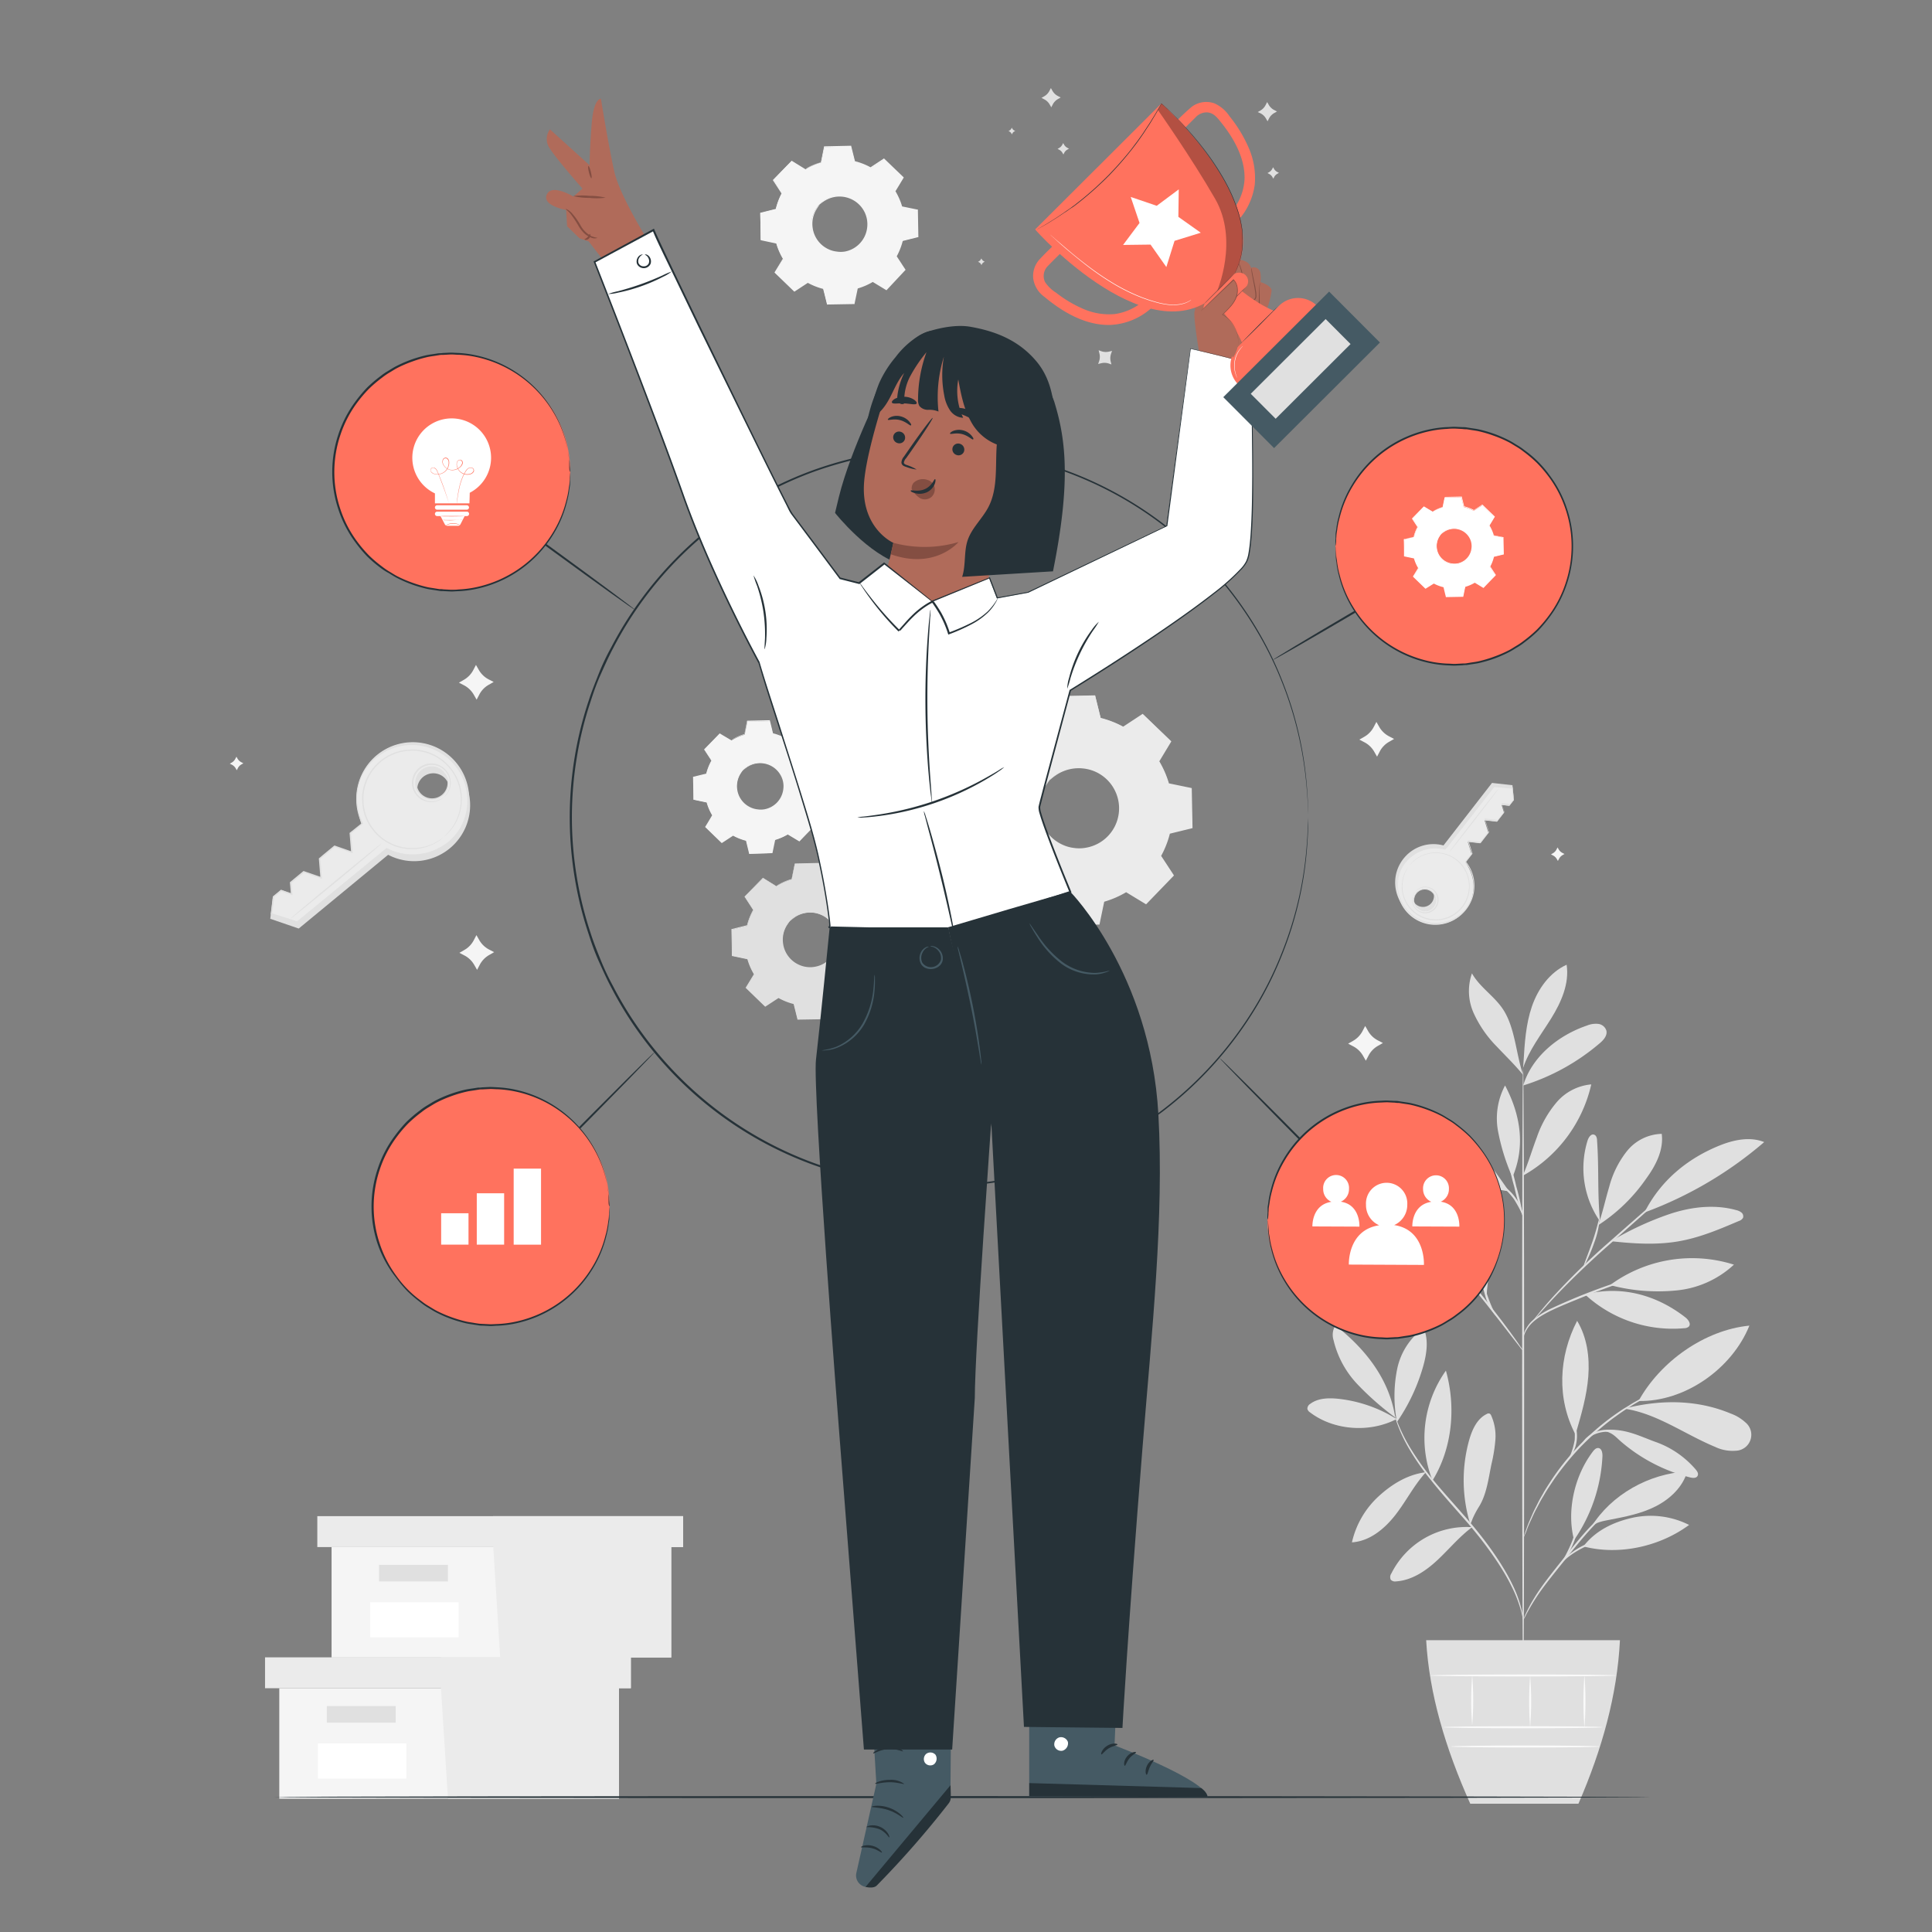 <svg xmlns="http://www.w3.org/2000/svg" viewBox="0 0 500 500"><rect x="0" y="0" width="500" height="500" fill="#808080" stroke="none"/><g id="freepik--background-complete--inject-26"><path d="M361.47,367.27A35.52,35.52,0,0,0,346.28,362c-2.49-.25-5.2-.18-7.19,1.32a1.48,1.48,0,0,0-.74,1.32,1.57,1.57,0,0,0,.7.89c6.19,4.72,15.54,5.32,22.42,1.7" style="fill:#e0e0e0"></path><path d="M361.08,366.84a74,74,0,0,1-9.81-8.63,24.89,24.89,0,0,1-6.15-11.38,4.58,4.58,0,0,1,.48-3.81c7.83,6.11,14,14,15.48,23.82" style="fill:#e0e0e0"></path><path d="M361.39,367.21a35.28,35.28,0,0,1,.19-12.88,17.42,17.42,0,0,1,6.86-10.64c1.35,3.16.77,6.8-.18,10.11a49,49,0,0,1-6.81,14.33" style="fill:#e0e0e0"></path><path d="M369.06,381c-4.65.56-8.71,3-12.18,6.16a23.09,23.09,0,0,0-7,12c4.57-.28,8.45-3.5,11.26-7.11s4.75-7.58,7.84-11" style="fill:#e0e0e0"></path><path d="M370.73,383.15a30.06,30.06,0,0,1,3.47-28.43c2.65,9.44,1.68,20.09-3.47,28.43" style="fill:#e0e0e0"></path><path d="M380.86,395.22a21.75,21.75,0,0,0-20.78,12,1.61,1.61,0,0,0-.14,1.63,1.56,1.56,0,0,0,1.38.41c4.09-.27,7.72-2.73,10.72-5.54s5.61-6,8.92-8.47" style="fill:#e0e0e0"></path><path d="M380.54,394.56a38.69,38.69,0,0,1-.39-21.62c.77-2.78,2-5.71,4.62-7a.88.88,0,0,1,.7-.12.93.93,0,0,1,.45.52,13,13,0,0,1,1.09,6.2,40.57,40.57,0,0,1-1,6.28c-.81,3.84-1.25,8-3.35,11.27a23.72,23.72,0,0,0-1.34,2.48c-.4.84-.4,1.14-.77,1.8" style="fill:#e0e0e0"></path><path d="M407.37,398.56c-2-7.56.12-16.72,4.88-22.92.35-.46.82-.95,1.39-.89.88.08,1.11,1.25,1.07,2.13a41.53,41.53,0,0,1-7.34,21.68" style="fill:#e0e0e0"></path><path d="M409.78,400.21c9.19,2.39,19.73.07,27.36-5.56a22.12,22.12,0,0,0-14.81-1.82c-4.94,1.13-9.47,3.35-12.55,7.38" style="fill:#e0e0e0"></path><path d="M411.82,395.18c5.15-8.39,15-13.86,24.84-14.36-1.14,4-4.42,7.1-8.13,9s-7.84,2.7-11.92,3.49c-1.58.31-3.76.64-4.79,1.89" style="fill:#e0e0e0"></path><path d="M407.88,370.76c1.39-4.78,2.79-9.59,3.17-14.55s-.32-10.13-2.89-14.38c-4.81,9.3-5.3,20.16-.43,29.42" style="fill:#e0e0e0"></path><path d="M424.05,362.58c5.62-10.21,17.09-18.37,28.69-19.51-4.48,11.14-16.68,19.75-28.69,19.51" style="fill:#e0e0e0"></path><path d="M420.52,364.58c8.38,1.28,15.52,6.63,23.35,9.87a10.34,10.34,0,0,0,5.28,1,4.13,4.13,0,0,0,2.59-7.31,11.48,11.48,0,0,0-3.84-2.32c-8.53-3.55-17.68-3.64-26.66-1.49" style="fill:#e0e0e0"></path><path d="M415.67,370.46c1.9.54,2.54,1.52,4.05,2.8a43.73,43.73,0,0,0,17.7,9.1c.68.17,1.57.23,1.9-.38s-.07-1.18-.45-1.65a24.38,24.38,0,0,0-10.7-7.26c-4.08-1.52-7.62-3.36-12.5-3" style="fill:#e0e0e0"></path><path d="M410.2,335a33.48,33.48,0,0,0,25.69,8.74,1.78,1.78,0,0,0,1.17-.42c.65-.7-.13-1.79-.88-2.38-7.56-5.89-16.71-8.33-26-5.94" style="fill:#e0e0e0"></path><path d="M416.69,332.58a35.8,35.8,0,0,1,32.05-5.29A25.42,25.42,0,0,1,433.47,334a48.22,48.22,0,0,1-16.78-1.42" style="fill:#e0e0e0"></path><path d="M414.11,316.27c-.75-7.54-.26-13.49-.79-21.06,0-.61-.17-1.34-.74-1.55-.78-.31-1.44.66-1.7,1.46a24.15,24.15,0,0,0,3.22,21" style="fill:#e0e0e0"></path><path d="M413.56,317.11A44.28,44.28,0,0,0,426.05,305c2.47-3.38,4.55-7.42,4-11.56a11.94,11.94,0,0,0-9,4.47,25.14,25.14,0,0,0-4.59,9.24c-1,3.32-1.7,6.73-2.88,10" style="fill:#e0e0e0"></path><path d="M425.83,313.7a100.69,100.69,0,0,0,30.74-18.13c-3.67-1.48-7.88-.59-11.55.89-8.38,3.39-15.23,9.1-19.35,17.15" style="fill:#e0e0e0"></path><path d="M417,321.23c5.68.62,11.44,1,17.07.08S444.84,318.2,450,316a1.91,1.91,0,0,0,1.09-.82,1.27,1.27,0,0,0-.39-1.37,3.33,3.33,0,0,0-1.36-.63c-5.62-1.57-11.69-.84-17.22,1a80,80,0,0,0-15.12,7" style="fill:#e0e0e0"></path><path d="M384.62,335.22c-3.87-7.82-3.62-16.94-.28-25,2.35,3.59,2.64,8.16,2.21,12.42s-1.73,8.67-1.81,13" style="fill:#e0e0e0"></path><path d="M369.15,327.42a34.81,34.81,0,0,0-25.89,11c4.82.76,9.79-.49,14.18-2.63a72.75,72.75,0,0,0,12.15-8.13" style="fill:#e0e0e0"></path><path d="M358.76,323.94c-4.73-.38-9.28-1-13.83.42s-8.68,4.56-10.53,8.94a25,25,0,0,0,13-2.45,75.41,75.41,0,0,0,11.4-6.91" style="fill:#e0e0e0"></path><path d="M374.15,324.1c-4.25-2.79-8.62-5.63-13.57-6.78s-10.7-.3-14.15,3.43c4,2.35,8.87,2.63,13.52,2.63s10.35-.06,14.73,1.49" style="fill:#e0e0e0"></path><path d="M374.17,324.32c-7.27-7.14-10-20-7.1-29.73a45.24,45.24,0,0,1,7.1,29.73" style="fill:#e0e0e0"></path><path d="M394.17,304.09c1.37-3.19,2.34-6.53,3.57-9.78a28.13,28.13,0,0,1,5.08-9,13.36,13.36,0,0,1,9-4.67,36.26,36.26,0,0,1-17.48,23.51" style="fill:#e0e0e0"></path><path d="M390.55,308.31c-2.27-3.13-4.89-7.37-8-9.7s-7.08-3.74-10.84-2.84a25.27,25.27,0,0,0,18.81,12.54" style="fill:#e0e0e0"></path><path d="M391.27,304.35a54.32,54.32,0,0,1-3.58-11.61,18.12,18.12,0,0,1,1.82-11.82c4,7.55,5.27,15.65,2,23.52" style="fill:#e0e0e0"></path><path d="M394.21,280.92c2.26-7.48,9.11-13,16.5-15.51a6,6,0,0,1,2.89-.43,2.51,2.51,0,0,1,2.14,1.78C416,268,415,269.17,414,270a56.13,56.13,0,0,1-19.76,10.91" style="fill:#e0e0e0"></path><path d="M394.29,274.81c.29-4.83.59-9.72,2.15-14.29s4.6-8.85,9-10.85c.75,4.87-1.4,9.71-4,13.9s-5.71,8.15-7.27,12.83" style="fill:#e0e0e0"></path><path d="M394.17,278.13c-1.87-5.46-2.06-12.38-5.33-17.13-2.28-3.32-5.93-5.58-7.9-9.1a13.9,13.9,0,0,0,.46,10.33,29.91,29.91,0,0,0,6,8.65c2.42,2.58,4.48,4.52,6.73,7.25" style="fill:#e0e0e0"></path><path d="M394.21,438.66c-.15,0-.27-36.37-.28-81.21s.09-81.22.24-81.22.27,36.35.28,81.22S394.35,438.66,394.21,438.66Z" style="fill:#e0e0e0"></path><path d="M426,329.73a7.46,7.46,0,0,1-1.36.51l-3.77,1.27c-3.17,1.08-7.53,2.65-12.26,4.59s-9.1,3.64-11.61,5.82a8.58,8.58,0,0,0-2.34,3.08c-.36.86-.42,1.38-.47,1.37s0-.13,0-.38a5.83,5.83,0,0,1,.26-1.06,8.22,8.22,0,0,1,2.28-3.29,20.27,20.27,0,0,1,5-3.13c2-.94,4.25-1.92,6.62-2.9,4.75-1.94,9.14-3.46,12.35-4.45,1.6-.5,2.91-.87,3.82-1.11A7.2,7.2,0,0,1,426,329.73Z" style="fill:#e0e0e0"></path><path d="M436.4,304.14s-.12.16-.38.41l-1.17,1.1-4.36,4L416,322.52c-5.66,5-10.56,9.85-13.95,13.47-1.69,1.81-3,3.31-3.94,4.36q-.64.72-1.05,1.2c-.25.27-.38.41-.4.4a3,3,0,0,1,.31-.46c.22-.3.54-.73,1-1.27.87-1.09,2.16-2.63,3.83-4.48a182.59,182.59,0,0,1,13.87-13.62c5.67-5,10.84-9.54,14.6-12.79l4.47-3.83,1.23-1A2.36,2.36,0,0,1,436.4,304.14Z" style="fill:#e0e0e0"></path><path d="M409.89,327.64c-.15-.07,1-2.8,2.21-6.25s1.75-6.37,1.9-6.34a21.73,21.73,0,0,1-1.4,6.51,43.21,43.21,0,0,1-1.77,4.37A6.93,6.93,0,0,1,409.89,327.64Z" style="fill:#e0e0e0"></path><path d="M394.24,349.65a6.42,6.42,0,0,1-.87-1l-2.24-2.87c-1.87-2.42-4.47-5.77-7.38-9.44s-5.58-6.95-7.52-9.33c-.91-1.13-1.67-2.08-2.28-2.82a8.48,8.48,0,0,1-.79-1.08,5.59,5.59,0,0,1,.95.94c.58.63,1.4,1.56,2.41,2.72,2,2.32,4.73,5.58,7.64,9.25s5.47,7.05,7.27,9.54c.9,1.24,1.62,2.26,2.1,3A6.23,6.23,0,0,1,394.24,349.65Z" style="fill:#e0e0e0"></path><path d="M387.27,340.7a12.85,12.85,0,0,1-2.92-5.46,15.52,15.52,0,0,1-.66-5.51l.23,0c-.1.42-.18.64-.22.64s0-.25,0-.68l.23,0a25.46,25.46,0,0,0,.94,5.36A40,40,0,0,0,387.27,340.7Z" style="fill:#e0e0e0"></path><path d="M378.28,329.39a9.68,9.68,0,0,0-2-1.19,13.79,13.79,0,0,0-5.66-.45,35.92,35.92,0,0,0-5.7.92,18.65,18.65,0,0,1-2.34.57,7.62,7.62,0,0,1,2.24-.92,26.14,26.14,0,0,1,5.76-1.09,12.33,12.33,0,0,1,5.84.63A3.7,3.7,0,0,1,378.28,329.39Z" style="fill:#e0e0e0"></path><path d="M376.14,326.65c0,.08-1.18-.48-3.12-1.14a31.52,31.52,0,0,0-15.73-1.2c-2,.36-3.24.74-3.26.65a3,3,0,0,1,.83-.35,17.82,17.82,0,0,1,2.35-.67,27.81,27.81,0,0,1,15.94,1.22,20.74,20.74,0,0,1,2.23,1C375.89,326.45,376.16,326.61,376.14,326.65Z" style="fill:#e0e0e0"></path><path d="M394.17,315.05a65.09,65.09,0,0,1-2.28-7.91,66.69,66.69,0,0,1-1.77-8A63,63,0,0,1,392.4,307,64,64,0,0,1,394.17,315.05Z" style="fill:#e0e0e0"></path><path d="M394.31,315.05a36.83,36.83,0,0,0-2.52-4.74,21,21,0,0,0-3.71-3.83,3.58,3.58,0,0,1,1.43.74,11.48,11.48,0,0,1,2.71,2.79A10.4,10.4,0,0,1,394.31,315.05Z" style="fill:#e0e0e0"></path><path d="M394.21,419.27c-.06,0-.17-.87-.58-2.41a34,34,0,0,0-2.43-6.3c-2.51-5.13-7.08-11.64-12.89-18.16-2.88-3.29-5.67-6.4-8-9.37a64.22,64.22,0,0,1-5.75-8.29,40.74,40.74,0,0,1-2.91-6.15c-.26-.76-.46-1.35-.57-1.76a2.76,2.76,0,0,1-.14-.63s.31.83.91,2.31a43.62,43.62,0,0,0,3,6,69.44,69.44,0,0,0,5.8,8.18c2.38,2.94,5.18,6,8.07,9.32,5.82,6.54,10.38,13.13,12.83,18.35a31.29,31.29,0,0,1,2.29,6.41,16.93,16.93,0,0,1,.32,1.82A3.42,3.42,0,0,1,394.21,419.27Z" style="fill:#e0e0e0"></path><path d="M422.92,386.84a11.71,11.71,0,0,1-1.5.84,33.88,33.88,0,0,0-3.91,2.58,45.15,45.15,0,0,0-5.12,4.68c-1.8,1.9-3.66,4.11-5.55,6.47-3.78,4.75-7.32,8.95-9.44,12.3-1.07,1.66-1.85,3.07-2.37,4.05a13.63,13.63,0,0,1-.82,1.51,1.3,1.3,0,0,1,.14-.42c.11-.27.26-.68.5-1.18a38.8,38.8,0,0,1,2.24-4.16c2.06-3.43,5.57-7.69,9.34-12.43,1.9-2.36,3.77-4.58,5.61-6.47a40.66,40.66,0,0,1,5.25-4.64,27.67,27.67,0,0,1,4-2.47c.5-.25.91-.4,1.18-.52S422.91,386.82,422.92,386.84Z" style="fill:#e0e0e0"></path><path d="M423.48,397.36a20.08,20.08,0,0,1-3.18.46,42.19,42.19,0,0,0-7.54,1.49,23,23,0,0,0-6.76,3.54c-1.55,1.21-2.29,2.2-2.36,2.14a3,3,0,0,1,.47-.73,12.06,12.06,0,0,1,1.66-1.69,20.44,20.44,0,0,1,6.83-3.76,33.81,33.81,0,0,1,7.67-1.36A17.52,17.52,0,0,1,423.48,397.36Z" style="fill:#e0e0e0"></path><path d="M404.57,403.84c-.17-.1,1.27-2.29,2.38-5.23s1.29-5.58,1.47-5.55a4.88,4.88,0,0,1-.05,1.71,18.25,18.25,0,0,1-.93,4,19.39,19.39,0,0,1-1.84,3.69A5.19,5.19,0,0,1,404.57,403.84Z" style="fill:#e0e0e0"></path><path d="M432.22,358.59a2.13,2.13,0,0,1-.51.27l-1.49.68c-.66.28-1.45.64-2.35,1.11s-1.94.94-3,1.6l-1.73,1c-.6.35-1.2.76-1.83,1.16-1.28.77-2.56,1.73-3.93,2.7a74.3,74.3,0,0,0-8.2,7.22,73.41,73.41,0,0,0-6.93,8.44c-.93,1.4-1.84,2.72-2.57,4-.38.65-.77,1.26-1.09,1.87s-.63,1.2-.93,1.77c-.62,1.11-1.06,2.18-1.49,3.09s-.77,1.72-1,2.38-.46,1.12-.63,1.52a2.87,2.87,0,0,1-.25.52,1.93,1.93,0,0,1,.15-.56l.54-1.55c.23-.68.53-1.5.95-2.43s.83-2,1.43-3.14l.9-1.79c.32-.63.7-1.24,1.07-1.9.72-1.32,1.62-2.65,2.55-4.07a64.91,64.91,0,0,1,15.24-15.78c1.39-1,2.69-1.92,4-2.68.65-.39,1.25-.8,1.86-1.14l1.77-1c1.11-.64,2.17-1.1,3.09-1.54s1.72-.78,2.39-1l1.53-.59A2.23,2.23,0,0,1,432.22,358.59Z" style="fill:#e0e0e0"></path><path d="M409.5,373.82a3.57,3.57,0,0,1,1.24-1.86,7.94,7.94,0,0,1,5-1.94,13.93,13.93,0,0,1,5.3,1,7.42,7.42,0,0,1,2,1,11.06,11.06,0,0,1-2.12-.62,15.82,15.82,0,0,0-5.16-.86,8.19,8.19,0,0,0-4.81,1.69A14.29,14.29,0,0,0,409.5,373.82Z" style="fill:#e0e0e0"></path><path d="M406.1,377.32a19.13,19.13,0,0,0,1.43-4.65,19.38,19.38,0,0,0-.32-4.86,3.13,3.13,0,0,1,.59,1.36,9.6,9.6,0,0,1-.82,7C406.54,376.94,406.15,377.36,406.1,377.32Z" style="fill:#e0e0e0"></path><path d="M369.09,424.48c.78,13.9,5,28,11.41,42.32h28c6.15-14.14,10.05-28.25,10.74-42.32Z" style="fill:#e0e0e0"></path><path d="M414.71,447c0,.15-9.22.27-20.6.27s-20.6-.12-20.6-.27,9.22-.26,20.6-.26S414.71,446.83,414.71,447Z" style="fill:#fafafa"></path><path d="M414.08,452c0,.14-8.64.26-19.31.26s-19.31-.12-19.31-.26,8.65-.27,19.31-.27S414.08,451.86,414.08,452Z" style="fill:#fafafa"></path><path d="M381,433.61a77.18,77.18,0,0,1,0,12.9,80.13,80.13,0,0,1,0-12.9Z" style="fill:#fafafa"></path><path d="M396,433.61A82.77,82.77,0,0,1,396,447a85.94,85.94,0,0,1,0-13.36Z" style="fill:#fafafa"></path><path d="M410.05,433.5a86.14,86.14,0,0,1,0,13.63,89.45,89.45,0,0,1,0-13.63Z" style="fill:#fafafa"></path><path d="M418.36,433.61c0,.14-10.82.26-24.16.26s-24.16-.12-24.16-.26,10.82-.26,24.16-.26S418.36,433.46,418.36,433.61Z" style="fill:#fafafa"></path><path d="M200.88,229.35a16.52,16.52,0,0,1,4-1.75l.83-4,6.74-.12,1,4a16.73,16.73,0,0,1,4.1,1.61l3.41-2.23,4.85,4.68L223.7,235a16.52,16.52,0,0,1,1.75,4l4,.83.12,6.75-4,1a16.82,16.82,0,0,1-1.61,4.09l2.23,3.41-4.68,4.85-3.49-2.11a16.52,16.52,0,0,1-4,1.75l-.83,4-6.75.12-1-4a16.42,16.42,0,0,1-4.09-1.61L198,260.35l-4.85-4.69,2.11-3.48a16.76,16.76,0,0,1-1.75-4l-4-.83-.12-6.74,4-1a16.34,16.34,0,0,1,1.61-4.1l-2.24-3.41,4.69-4.85,3.49,2.11Zm3.59,9a7.23,7.23,0,1,0,10.23-.18A7.23,7.23,0,0,0,204.47,238.34Z" style="fill:#e0e0e0"></path><path d="M204.47,238.34a5.55,5.55,0,0,1,1.35-1.18,7.17,7.17,0,0,1,4.72-1.12,7.33,7.33,0,0,1,5.8,4.06,7.07,7.07,0,0,1,.66,2,6.87,6.87,0,0,1,0,2.22,7.37,7.37,0,0,1-6.11,6.33,6.91,6.91,0,0,1-2.22,0,7,7,0,0,1-2.06-.59,7.43,7.43,0,0,1-3-2.49,7.24,7.24,0,0,1-1.25-3.17,7.17,7.17,0,0,1,1-4.75,5.47,5.47,0,0,1,1.13-1.39,15.37,15.37,0,0,0-1,1.47,7.11,7.11,0,0,0-.8,4.63,7,7,0,0,0,1.24,3,7,7,0,0,0,2.89,2.34,6.64,6.64,0,0,0,1.95.55,6.81,6.81,0,0,0,2.11-.05,7,7,0,0,0,5.77-6,6.78,6.78,0,0,0,0-2.11,6.59,6.59,0,0,0-.61-1.93,7.1,7.1,0,0,0-5.49-3.94,7.25,7.25,0,0,0-4.61,1C204.93,237.89,204.51,238.38,204.47,238.34Z" style="fill:#e0e0e0"></path><path d="M200.88,229.35a1,1,0,0,1-.23-.11l-.67-.39-2.62-1.55h.08l-4.66,4.88V232l2.25,3.4,0,.06,0,.06a16.44,16.44,0,0,0-1.59,4.07l0,.08-.08,0-4,1,.12-.15q.06,3.19.13,6.75l-.13-.16,4,.82.11,0,0,.1a16.3,16.3,0,0,0,1.74,4l.06.1-.06.09-2.1,3.49,0-.23,4.86,4.68-.24,0,3.4-2.23.1-.07.11.06a16.68,16.68,0,0,0,4,1.59l.12,0,0,.11c.3,1.24.64,2.6,1,4l-.2-.15,6.74-.12-.19.16c.26-1.26.54-2.62.83-4l0-.12.12,0a15.77,15.77,0,0,0,4-1.73h0l.1-.06.11.06c1.17.71,2.33,1.42,3.49,2.11l-.26,0,4.69-4.85,0,.25-2.23-3.41-.07-.1.06-.11a16,16,0,0,0,1.59-4l0-.12.12,0,4-1-.15.2c0-2.3-.07-4.55-.11-6.74l.15.18-4-.84-.11,0,0-.11a16,16,0,0,0-1.73-4l0-.09,0-.1,2.12-3.48,0,.22-4.84-4.7.19,0-3.41,2.23-.08,0-.08,0a16.59,16.59,0,0,0-4.05-1.61l-.08,0,0-.08-1-4,.13.09-6.75.09.09-.07c-.34,1.59-.62,2.9-.86,4v0l0,0a17,17,0,0,0-3.09,1.18l-.72.38a1.25,1.25,0,0,1-.24.12l.22-.15c.15-.09.39-.24.71-.41a16.36,16.36,0,0,1,3.08-1.25l0,.05c.22-1.09.49-2.4.81-4v-.07h.08l6.74-.15h.1l0,.09,1,4-.1-.1a16.62,16.62,0,0,1,4.13,1.61h-.15l3.4-2.25.1-.07.1.09,4.86,4.68.1.09-.07.12c-.69,1.13-1.39,2.29-2.11,3.49v-.19a17.16,17.16,0,0,1,1.78,4.08l-.14-.13,4,.82.15,0v.15q.06,3.28.13,6.74v.16l-.15,0-4,1,.14-.14a17,17,0,0,1-1.62,4.14v-.21L226.4,255l.08.13-.11.12-4.68,4.86-.12.11-.14-.08L218,258h.21a16.72,16.72,0,0,1-4.08,1.77l.14-.16c-.28,1.37-.57,2.73-.83,4l0,.16h-.17l-6.74.11h-.17l0-.16c-.34-1.37-.67-2.72-1-4l.14.15a16.49,16.49,0,0,1-4.13-1.64h.2l-3.41,2.23-.13.08-.11-.11c-1.69-1.62-3.33-3.21-4.85-4.69l-.11-.1.08-.13,2.12-3.48v.19a16.77,16.77,0,0,1-1.77-4.08l.13.12-4-.84-.12,0v-.13c0-2.36-.07-4.62-.1-6.74v-.12l.11,0,4-1-.1.1a16.87,16.87,0,0,1,1.63-4.12v.13l-2.22-3.42-.05-.07.06-.06,4.71-4.82,0,0,0,0,2.57,1.6.66.42Z" style="fill:#e0e0e0"></path><path d="M208.43,43.83a16.64,16.64,0,0,1,4.09-1.78l.84-4,6.84-.12,1,4a16.74,16.74,0,0,1,4.15,1.63l3.46-2.26L233.71,46l-2.14,3.53a17,17,0,0,1,1.78,4.09l4,.84.12,6.84-4,1a17.23,17.23,0,0,1-1.63,4.14l2.26,3.46-4.75,4.92-3.53-2.14a17.2,17.2,0,0,1-4.09,1.78l-.85,4-6.83.12-1-4A16.9,16.9,0,0,1,208.94,73l-3.45,2.26-4.93-4.75L202.71,67a16.81,16.81,0,0,1-1.78-4.09L196.88,62l-.12-6.84,4-1a16.51,16.51,0,0,1,1.63-4.15l-2.27-3.45,4.75-4.92,3.54,2.14Zm3.64,9.11a7.34,7.34,0,1,0,10.38-.18A7.33,7.33,0,0,0,212.07,52.94Z" style="fill:#f5f5f5"></path><path d="M212.07,52.94a5.73,5.73,0,0,1,1.37-1.2,7.31,7.31,0,0,1,4.79-1.13,7.46,7.46,0,0,1,3.25,1.15,7.55,7.55,0,0,1,2.63,3,7.49,7.49,0,0,1,.71,4.32,7.48,7.48,0,0,1-6.19,6.41,7.55,7.55,0,0,1-4.34-.55,7.54,7.54,0,0,1-3.06-2.53A7.43,7.43,0,0,1,210,59.17a7.33,7.33,0,0,1,1-4.82,5.65,5.65,0,0,1,1.15-1.41,17.25,17.25,0,0,0-1,1.49,7.23,7.23,0,0,0-.81,4.69,7.17,7.17,0,0,0,4.18,5.43,6.53,6.53,0,0,0,2,.55,6.69,6.69,0,0,0,2.14,0A7.13,7.13,0,0,0,224.41,59a7.15,7.15,0,0,0-.65-4.09,7.23,7.23,0,0,0-10.23-3C212.54,52.48,212.11,53,212.07,52.94Z" style="fill:#f5f5f5"></path><path d="M208.43,43.83l-.23-.12-.68-.39-2.66-1.58h.08l-4.72,5v-.13L202.51,50l0,.06,0,.06a16.84,16.84,0,0,0-1.61,4.12l0,.09-.08,0-4,1,.11-.15q.06,3.24.14,6.84l-.13-.16,4,.84.11,0,0,.1a16.48,16.48,0,0,0,1.76,4l.06.1-.06.09c-.66,1.1-1.39,2.31-2.14,3.54l0-.23,4.93,4.74-.24,0,3.45-2.27.1-.07.11.06a16.61,16.61,0,0,0,4.1,1.61l.12,0,0,.12c.31,1.26.64,2.63,1,4l-.21-.16,6.84-.12-.2.16c.27-1.28.55-2.66.84-4l0-.12.12,0a16.16,16.16,0,0,0,4-1.75h0l.11-.07.11.07,3.53,2.14-.26,0c1.6-1.67,3.19-3.31,4.75-4.92l0,.26-2.27-3.46-.07-.11.06-.11a16.45,16.45,0,0,0,1.62-4.09l0-.12.12,0,4-1-.16.19c0-2.33-.07-4.61-.11-6.83l.15.18-4-.85-.11,0,0-.11a16.48,16.48,0,0,0-1.75-4l0-.09,0-.09,2.15-3.53,0,.21-4.91-4.76.2,0-3.46,2.26-.08.05-.08-.05A16.82,16.82,0,0,0,221.15,42l-.08,0,0-.08-1-4,.12.1-6.84.09.09-.08c-.34,1.62-.63,2.94-.86,4v0h0a16.77,16.77,0,0,0-3.13,1.2l-.74.38-.24.13.23-.16c.15-.09.39-.24.72-.41A15.56,15.56,0,0,1,212.5,42l-.05,0c.23-1.11.49-2.44.82-4.06v-.07h.08l6.84-.15h.1l0,.09c.31,1.24.64,2.56,1,4l-.1-.11a17.13,17.13,0,0,1,4.19,1.64h-.16l3.45-2.27.11-.07.09.09,4.93,4.74.1.1-.07.12c-.69,1.15-1.4,2.32-2.14,3.53v-.18a17,17,0,0,1,1.81,4.13l-.15-.13,4.05.83.15,0v.16q.06,3.33.12,6.84v.16l-.16,0-4,1,.15-.15a17.37,17.37,0,0,1-1.65,4.21v-.22l2.26,3.46.1.14-.12.12L229.53,75l-.12.12-.14-.09-3.53-2.14H226a16.68,16.68,0,0,1-4.14,1.8l.15-.16c-.29,1.39-.58,2.77-.84,4l0,.16h-.16l-6.84.12h-.17l0-.16c-.33-1.38-.67-2.75-1-4l.15.15a17.44,17.44,0,0,1-4.2-1.66h.21l-3.46,2.27-.13.08-.11-.11-4.92-4.75-.1-.11.07-.13c.75-1.23,1.49-2.43,2.15-3.53v.19a17.35,17.35,0,0,1-1.79-4.13l.13.12-4-.85-.13,0V62c0-2.4-.08-4.69-.11-6.84v-.12l.12,0,4-1-.1.1A17.21,17.21,0,0,1,202.3,50v.13l-2.26-3.47,0-.07.06-.06,4.78-4.89,0,0,.05,0,2.6,1.62.67.42Z" style="fill:#f5f5f5"></path><path d="M189.29,191.63a13.88,13.88,0,0,1,3.43-1.49l.71-3.4,5.74-.1L200,190a14.07,14.07,0,0,1,3.49,1.37l2.9-1.9,4.13,4-1.8,3a13.91,13.91,0,0,1,1.5,3.43l3.4.71.1,5.75-3.37.82a14.1,14.1,0,0,1-1.38,3.49l1.91,2.9-4,4.14-3-1.8a14.51,14.51,0,0,1-3.44,1.49l-.71,3.4-5.74.1-.83-3.37a14.57,14.57,0,0,1-3.48-1.37l-2.91,1.9-4.13-4,1.8-3a13.58,13.58,0,0,1-1.49-3.44l-3.4-.7-.1-5.75,3.37-.83a14.16,14.16,0,0,1,1.37-3.48l-1.9-2.9,4-4.14,3,1.8Zm3.06,7.65a6.17,6.17,0,1,0,8.71-.15A6.16,6.16,0,0,0,192.35,199.28Z" style="fill:#f5f5f5"></path><path d="M192.35,199.28a4.6,4.6,0,0,1,1.15-1,6.22,6.22,0,0,1,6.75,0,6.25,6.25,0,0,1,2.21,2.49,5.85,5.85,0,0,1,.56,1.73,6,6,0,0,1,0,1.9,6.29,6.29,0,0,1-5.21,5.39,6,6,0,0,1-1.89,0,5.9,5.9,0,0,1-1.75-.5,6.26,6.26,0,0,1-3.64-4.82,6.15,6.15,0,0,1,.81-4.05,4.8,4.8,0,0,1,1-1.19s-.37.41-.85,1.26a6.18,6.18,0,0,0-.68,3.94,6,6,0,0,0,3.52,4.56,5.37,5.37,0,0,0,1.66.46,5.46,5.46,0,0,0,1.8,0,6,6,0,0,0,4.91-5.09,5.71,5.71,0,0,0,0-1.8,5.62,5.62,0,0,0-.52-1.64,6.08,6.08,0,0,0-8.6-2.54C192.74,198.9,192.38,199.32,192.35,199.28Z" style="fill:#f5f5f5"></path><path d="M189.29,191.63l-.2-.1-.56-.33-2.24-1.32h.07l-4,4.16v-.11l1.92,2.89,0,.05,0,.06a14.09,14.09,0,0,0-1.35,3.46l0,.07-.06,0-3.37.83.09-.12c0,1.81.08,3.73.12,5.74l-.12-.13,3.41.7.08,0,0,.08a13.94,13.94,0,0,0,1.48,3.4l0,.08,0,.08-1.8,3,0-.2,4.14,4-.21,0,2.9-1.9.09-.06.09,0a14,14,0,0,0,3.44,1.35l.1,0,0,.1.83,3.37-.17-.13,5.74-.11-.17.14c.23-1.07.47-2.23.71-3.4l0-.1.1,0a14,14,0,0,0,3.39-1.47h0l.09-.06.09.06,3,1.8-.22,0,4-4.13,0,.22-1.9-2.91-.06-.08,0-.1a13.7,13.7,0,0,0,1.36-3.44l0-.1.1,0,3.38-.83-.13.17c0-2-.06-3.88-.1-5.75l.13.16-3.39-.71-.1,0,0-.09a13.84,13.84,0,0,0-1.48-3.4l0-.08,0-.08,1.81-3,0,.19-4.12-4h.16l-2.9,1.9-.07,0-.06,0a14.15,14.15,0,0,0-3.46-1.37h-.07V190c-.3-1.23-.56-2.33-.82-3.38l.11.08-5.75.08.08-.07-.73,3.4v0h0a15,15,0,0,0-2.63,1l-.62.33-.2.1.19-.13.6-.35a13.94,13.94,0,0,1,2.63-1.07l0,0c.18-.93.41-2,.68-3.41v-.06h.07l5.74-.13h.09l0,.08c.26,1,.53,2.15.83,3.37l-.08-.08a14.29,14.29,0,0,1,3.52,1.37h-.13l2.9-1.91.09-.06.07.07,4.15,4,.08.09-.06.1-1.79,3v-.16a14.59,14.59,0,0,1,1.51,3.47l-.12-.11,3.4.7.13,0v.13c0,1.87.07,3.78.11,5.74v.14l-.13,0-3.37.83.12-.13a14.38,14.38,0,0,1-1.38,3.53v-.18l1.9,2.91.08.11-.1.1-4,4.14-.09.1-.13-.07-3-1.8H204a14.69,14.69,0,0,1-3.48,1.51l.12-.13c-.24,1.16-.48,2.32-.7,3.4l0,.13h-.14L194,221h-.14l0-.14c-.28-1.16-.57-2.32-.82-3.37l.12.12a14,14,0,0,1-3.52-1.39h.17l-2.91,1.9-.11.07-.09-.09-4.13-4-.09-.09.07-.1c.62-1,1.24-2.05,1.8-3v.16a13.77,13.77,0,0,1-1.5-3.48l.11.11-3.4-.72-.11,0v-.11c0-2-.06-3.94-.09-5.75v-.1l.1,0,3.37-.82-.08.09a14,14,0,0,1,1.39-3.51v.11L182.25,194l0-.06,0,0,4-4.11,0,0,0,0,2.18,1.36.57.36Z" style="fill:#f5f5f5"></path><path d="M266.38,188.67a24,24,0,0,1,5.92-2.57l1.22-5.86,9.9-.17,1.43,5.81a24.4,24.4,0,0,1,6,2.36l5-3.28,7.12,6.88-3.1,5.12a24,24,0,0,1,2.57,5.92l5.86,1.22.18,9.9-5.82,1.43a24,24,0,0,1-2.36,6l3.28,5-6.88,7.12-5.11-3.1a24.27,24.27,0,0,1-5.93,2.57l-1.22,5.86-9.9.18-1.42-5.82a24.31,24.31,0,0,1-6-2.36l-5,3.28L255,227.29l3.1-5.11a24.27,24.27,0,0,1-2.57-5.93L249.66,215l-.17-9.9,5.81-1.42a24.31,24.31,0,0,1,2.36-6l-3.28-5,6.88-7.13,5.12,3.1Zm5.28,13.19a10.62,10.62,0,1,0,15-.26A10.63,10.63,0,0,0,271.66,201.86Z" style="fill:#ebebeb"></path><path d="M271.66,201.86a7.88,7.88,0,0,1,2-1.73,10.53,10.53,0,0,1,6.93-1.64,10.77,10.77,0,0,1,4.71,1.67,11,11,0,0,1,3.81,4.29,10.37,10.37,0,0,1,1,3,10.22,10.22,0,0,1,.06,3.27,10.86,10.86,0,0,1-9,9.29,10.26,10.26,0,0,1-3.27.05,10.44,10.44,0,0,1-3-.86,10.78,10.78,0,0,1-4.42-3.66A10.73,10.73,0,0,1,270,203.9a8.08,8.08,0,0,1,1.67-2A25.48,25.48,0,0,0,270.2,204a10.6,10.6,0,0,0-1.18,6.8,10.43,10.43,0,0,0,1.83,4.42,10.31,10.31,0,0,0,4.24,3.44,9.69,9.69,0,0,0,2.86.79,9.45,9.45,0,0,0,3.09-.06,10.31,10.31,0,0,0,8.48-8.78,10.33,10.33,0,0,0-.94-5.93,10.33,10.33,0,0,0-8.06-5.78,10.58,10.58,0,0,0-6.76,1.41C272.33,201.2,271.71,201.92,271.66,201.86Z" style="fill:#ebebeb"></path><path d="M266.38,188.67a2.28,2.28,0,0,1-.33-.17l-1-.57-3.86-2.28h.12c-1.75,1.83-4.05,4.25-6.84,7.16l0-.19,3.3,5,.06.09-.05.1a24.43,24.43,0,0,0-2.33,6l0,.12-.12,0-5.81,1.44.16-.21c.07,3.12.13,6.43.2,9.9l-.19-.23,5.86,1.21.15,0,0,.14a24.3,24.3,0,0,0,2.56,5.86l.08.13-.08.14-3.1,5.12,0-.33c2.24,2.15,4.66,4.48,7.13,6.87l-.35,0,5-3.28.15-.1.15.09A24.51,24.51,0,0,0,273.2,233l.17,0,0,.17c.45,1.82.94,3.81,1.43,5.82l-.29-.23,9.9-.18-.29.24c.38-1.85.8-3.85,1.22-5.86l0-.18.18,0a23.69,23.69,0,0,0,5.84-2.54h0l.16-.1.15.1,5.12,3.1-.38,0,6.88-7.12,0,.37q-1.66-2.52-3.28-5l-.1-.16.09-.15a24.32,24.32,0,0,0,2.34-5.94l0-.17.17,0,5.82-1.42-.22.28c-.06-3.38-.11-6.68-.17-9.9l.23.27-5.86-1.22-.16,0-.05-.16a24.2,24.2,0,0,0-2.53-5.86l-.09-.13.09-.14,3.11-5.11,0,.31-7.11-6.89.29,0-5,3.27-.11.07-.11-.07a24.56,24.56,0,0,0-5.95-2.36l-.12,0,0-.11c-.51-2.12-1-4-1.4-5.82l.17.14-9.9.13.13-.11c-.5,2.33-.91,4.25-1.25,5.85l0,.06h-.05a24.83,24.83,0,0,0-4.53,1.75l-1.07.55a2.53,2.53,0,0,1-.35.18l.33-.22c.23-.14.57-.35,1-.6a23.31,23.31,0,0,1,4.52-1.84l-.07.07c.33-1.6.71-3.52,1.19-5.87l0-.1h.11l9.9-.21h.14l0,.14c.44,1.8.92,3.7,1.44,5.81l-.15-.15a25,25,0,0,1,6.07,2.37h-.23l5-3.29.16-.1.13.13,7.14,6.86.14.14-.1.17-3.09,5.12v-.27a25.27,25.27,0,0,1,2.61,6l-.21-.19,5.86,1.21.22.05v.22q.09,4.83.19,9.9v.24l-.22.05-5.82,1.43.22-.21a24.26,24.26,0,0,1-2.39,6.08v-.31l3.28,5,.13.2-.16.18-6.88,7.12-.17.18-.21-.13-5.11-3.1h.31a24.13,24.13,0,0,1-6,2.6l.21-.23c-.42,2-.83,4-1.22,5.86l-.05.24h-.24l-9.9.16h-.24l-.06-.23c-.49-2-1-4-1.42-5.82l.22.22a24.72,24.72,0,0,1-6.08-2.4h.3l-5,3.28-.19.12-.16-.16-7.12-6.88-.15-.15.11-.19,3.11-5.11v.27a24.64,24.64,0,0,1-2.59-6l.19.18-5.86-1.23-.19,0V215c0-3.48-.1-6.79-.15-9.9V205l.17,0,5.81-1.41-.14.15a24.11,24.11,0,0,1,2.4-6v.19l-3.26-5-.06-.1.08-.09,6.92-7.09.06-.05.06,0,3.77,2.34,1,.62Z" style="fill:#ebebeb"></path><path d="M116.4,219.56a14.49,14.49,0,1,0-22.23-4.8l-3.11,2.56.4,4.93L87,220.69l-3.9,3.22.41,4.92L79,227.27,75.66,230l.24,3-2.73-.95L70.66,232l-.72,5.78,7.37,2.53,23.14-19.09A14.51,14.51,0,0,0,116.4,219.56Zm-1.05-17.92a4.16,4.16,0,1,1-5.86-.56A4.16,4.16,0,0,1,115.35,201.64Z" style="fill:#e0e0e0"></path><path d="M115.35,201.64a4.16,4.16,0,1,1-5.86-.56A4.16,4.16,0,0,1,115.35,201.64Z" style="fill:none"></path><path d="M116,217.89a14.49,14.49,0,1,0-22.24-4.8h0l-3.11,2.56.41,4.93L86.59,219l-3.89,3.21.4,4.93-4.48-1.56-3.35,2.76.25,3-2.74-1L70.84,232l-.56,4.51,6.65,2.11,23.14-19.09A14.51,14.51,0,0,0,116,217.89ZM115,200a4.16,4.16,0,1,1-5.85-.56A4.16,4.16,0,0,1,115,200Z" style="fill:#ebebeb"></path><path d="M116,217.89a14.49,14.49,0,1,0-22.24-4.8h0l-3.11,2.56.41,4.93L86.59,219l-3.89,3.21.4,4.93-4.48-1.56-3.35,2.76.25,3-2.74-1L70.84,232l-.56,4.51,6.65,2.11,23.14-19.09A14.51,14.51,0,0,0,116,217.89ZM115,200a4.16,4.16,0,1,1-5.85-.56A4.16,4.16,0,0,1,115,200Z" style="fill:none"></path><path d="M115,200s-.25-.27-.79-.64a4.16,4.16,0,0,0-2.57-.74,4,4,0,1,0,4.07,4.94,4.1,4.1,0,0,0-.23-2.66c-.26-.6-.51-.88-.48-.9s.08.06.19.19a2.92,2.92,0,0,1,.42.65,4.11,4.11,0,0,1,.35,2.78,4.31,4.31,0,0,1-7.51,1.79,4.33,4.33,0,0,1-.38-5,4.27,4.27,0,0,1,3.56-2.08,4.16,4.16,0,0,1,2.67.87,3.52,3.52,0,0,1,.55.54C114.92,199.89,115,200,115,200Z" style="fill:#e0e0e0"></path><path d="M116,217.89l-.22.18-.68.53a14.9,14.9,0,0,1-2.9,1.61,14.56,14.56,0,0,1-12.2-.57h.12L77,238.77l-.07,0-.08,0-6.65-2.1-.13,0,0-.14c.17-1.41.35-2.95.54-4.51v-.07l.06,0,1.94-1.61.08-.06.09,0,2.74.95-.24.18c-.07-.94-.16-2-.25-3v-.09l.07-.06,3.34-2.76.08-.07.09,0L83.16,227l-.24.19c-.12-1.57-.26-3.24-.4-4.93v-.1l.07-.06,1-.85,2.86-2.36.07-.06.1,0,4.49,1.56-.24.19c-.14-1.66-.27-3.31-.4-4.93v-.09l.07-.06L93.67,213l0,.22a14.76,14.76,0,0,1-1.47-6.7,13.78,13.78,0,0,1,.44-3.34,14.24,14.24,0,0,1,1.15-3.08,14.6,14.6,0,0,1,27.48,8.68,14.21,14.21,0,0,1-2,5.47l-.3.5-.32.44c-.22.28-.4.56-.6.79-.42.44-.74.85-1.06,1.13l-.71.62-.24.21a2.23,2.23,0,0,1,.22-.23l.69-.65c.3-.28.62-.69,1-1.14.2-.23.37-.51.58-.79l.32-.44.29-.5A14.37,14.37,0,1,0,94,200.2a14.19,14.19,0,0,0-1.12,3,13.6,13.6,0,0,0-.43,3.25A14.47,14.47,0,0,0,93.94,213l.06.13-.1.08-3.11,2.57.06-.15c.14,1.62.27,3.27.41,4.93l0,.27-.26-.09-4.49-1.56.18,0-2.86,2.36-1,.85.07-.15c.14,1.69.28,3.36.4,4.93l0,.27-.26-.09c-1.55-.53-3.08-1.06-4.49-1.56l.17,0-3.35,2.76.07-.15c.08,1,.17,2.06.24,3l0,.27-.26-.09-2.73-.95.16,0L71,232.16,71,232c-.19,1.57-.38,3.11-.56,4.51l-.11-.18L77,238.48l-.16,0,23.18-19,0,0,.07,0a14.48,14.48,0,0,0,12,.65,15.39,15.39,0,0,0,2.92-1.55l.69-.5Z" style="fill:#e0e0e0"></path><path d="M114.76,216.68a21.36,21.36,0,0,0,2.09-2.33,12.33,12.33,0,0,0,1.69-3.24,12.79,12.79,0,0,0,.7-4.77,12.53,12.53,0,0,0-1.57-5.59A12.7,12.7,0,0,0,113,196a11.91,11.91,0,0,0-3.35-1.36,16.1,16.1,0,0,0-1.84-.33,17.39,17.39,0,0,0-1.91,0,12.54,12.54,0,0,0-11.47,9.47,13.62,13.62,0,0,0-.34,1.87,13.16,13.16,0,0,0,0,1.88,11.66,11.66,0,0,0,.7,3.55,12.54,12.54,0,0,0,3.78,5.45,12.37,12.37,0,0,0,5.19,2.61,12.65,12.65,0,0,0,4.81.21,12.13,12.13,0,0,0,3.5-1,21.75,21.75,0,0,0,2.69-1.61l-.16.13-.47.38a6.66,6.66,0,0,1-.82.57,8.93,8.93,0,0,1-1.18.65,11.74,11.74,0,0,1-3.53,1.12,12.8,12.8,0,0,1-10.22-2.79,13,13,0,0,1-3.91-5.57,12.59,12.59,0,0,1-.73-3.64,13.84,13.84,0,0,1,0-1.93,14.46,14.46,0,0,1,.34-1.93,12.87,12.87,0,0,1,11.8-9.73,12.81,12.81,0,0,1,2,0,13.11,13.11,0,0,1,1.89.34,11.87,11.87,0,0,1,3.44,1.41,12.86,12.86,0,0,1,4.73,4.89,12.65,12.65,0,0,1,1.57,5.72,12.81,12.81,0,0,1-.77,4.84,12,12,0,0,1-1.77,3.26,8.05,8.05,0,0,1-.87,1,5,5,0,0,1-.71.69l-.46.4Z" style="fill:#e0e0e0"></path><path d="M114.79,206.38s.33-.3.77-.92a4.86,4.86,0,0,0,.87-3,4.71,4.71,0,0,0-2.35-3.86,4.58,4.58,0,0,0-2.65-.63,4.69,4.69,0,0,0-2.72,1.06,4.76,4.76,0,0,0-1.45,5.2,4.71,4.71,0,0,0,1.41,2,4.66,4.66,0,0,0,1.94,1,4.82,4.82,0,0,0,3.14-.28c.7-.31,1-.6,1-.57s-.07.08-.22.21a3.86,3.86,0,0,1-.76.49,4.92,4.92,0,0,1-5.33-.61,5,5,0,0,1-1.68-5.09,5,5,0,0,1,4.61-3.8,5,5,0,0,1,2.84.7,5,5,0,0,1,2.44,4.14,4.86,4.86,0,0,1-1,3.12,3.59,3.59,0,0,1-.62.65C114.89,206.32,114.8,206.39,114.79,206.38Z" style="fill:#e0e0e0"></path><path d="M75.21,237.73c-.06-.08,5.15-4.49,11.65-9.85s11.82-9.65,11.88-9.57-5.15,4.49-11.65,9.85S75.27,237.81,75.21,237.73Z" style="fill:#e0e0e0"></path><path d="M363.14,222.33a9.89,9.89,0,1,0,15.52-.13l1.69-2.17-1-3.22,3.23.36,2.11-2.72-1-3.22,3.22.37,1.82-2.34-.61-2,2,.22,1.68-.32-.38-3.95-5.29-.59-12.56,16.18A9.88,9.88,0,0,0,363.14,222.33Zm3.38,11.78a2.84,2.84,0,1,1,4-.51A2.84,2.84,0,0,1,366.52,234.11Z" style="fill:#e0e0e0"></path><path d="M366.52,234.11a2.84,2.84,0,1,1,4-.51A2.84,2.84,0,0,1,366.52,234.11Z" style="fill:none"></path><path d="M363.64,223.39a9.89,9.89,0,1,0,15.53-.13h0l1.69-2.17-1-3.22,3.22.37,2.11-2.72-1-3.22,3.22.36,1.82-2.34-.62-2,2,.22,1.05-1.36-.3-3.08-4.74-.41L374,219.89A9.91,9.91,0,0,0,363.64,223.39ZM367,235.16a2.84,2.84,0,1,1,4-.5A2.83,2.83,0,0,1,367,235.16Z" style="fill:#ebebeb"></path><path d="M363.64,223.39a9.89,9.89,0,1,0,15.53-.13h0l1.69-2.17-1-3.22,3.22.37,2.11-2.72-1-3.22,3.22.36,1.82-2.34-.62-2,2,.22,1.05-1.36-.3-3.08-4.74-.41L374,219.89A9.91,9.91,0,0,0,363.64,223.39ZM367,235.16a2.84,2.84,0,1,1,4-.5A2.83,2.83,0,0,1,367,235.16Z" style="fill:none"></path><path d="M367,235.16s.21.14.62.31a2.77,2.77,0,0,0,1.83.1,2.73,2.73,0,1,0-3.45-2.68,2.84,2.84,0,0,0,.55,1.75c.26.35.47.5.45.52l-.15-.1a2.34,2.34,0,0,1-.38-.36,2.93,2.93,0,0,1,4.09-4.12,3,3,0,0,1,1,1.53,3,3,0,0,1,0,1.72,2.89,2.89,0,0,1-2.06,1.91,2.75,2.75,0,0,1-1.9-.18,2.48,2.48,0,0,1-.45-.27C367.06,235.21,367,235.17,367,235.16Z" style="fill:#e0e0e0"></path><path d="M363.64,223.39l.12-.16.37-.46a10.68,10.68,0,0,1,1.69-1.5,9.87,9.87,0,0,1,3.32-1.49,10,10,0,0,1,4.9,0l-.08,0,12.53-16.2,0-.05h.07l4.74.4h.09v.1c.1,1,.2,2,.31,3.08v.05l0,0-1.06,1.36,0,0h-.07l-2-.22.13-.15.61,2,0,.06,0,0-1.81,2.34,0,.05h-.07l-3.23-.36.14-.16c.31,1,.66,2.12,1,3.22l0,.06,0,.05c-.17.23-.37.48-.56.72l-1.55,2,0,.06h-.07l-3.22-.37.13-.15c.34,1.08.67,2.15,1,3.22l0,.06,0,0-1.69,2.17v-.15a10,10,0,0,1,2,4.24,9.86,9.86,0,0,1,.2,2.29,9.75,9.75,0,0,1-.31,2.23,10,10,0,0,1-17.81,3.29,9.9,9.9,0,0,1-1.78-5,9.56,9.56,0,0,1,.49-3.94l.12-.37.15-.35c.1-.21.18-.43.28-.61.22-.36.37-.68.54-.91l.38-.52a1.22,1.22,0,0,1,.13-.17,1.92,1.92,0,0,1-.11.18l-.36.54c-.17.23-.31.55-.52.91-.1.18-.17.39-.27.61l-.14.34-.12.38a9.8,9.8,0,1,0,18.8,5.53,9.24,9.24,0,0,0,.3-2.18,9.35,9.35,0,0,0-.2-2.23,9.93,9.93,0,0,0-1.95-4.14l-.05-.07.05-.08,1.69-2.17,0,.11-1-3.22-.05-.18.18,0,3.23.37-.11,0,1.55-2,.56-.72,0,.11c-.35-1.1-.69-2.2-1-3.22l-.06-.18.19,0,3.22.37-.11.05,1.82-2.34,0,.11-.61-2-.06-.18.19,0,2,.23-.11,0,1.06-1.36,0,.09c-.11-1.07-.21-2.13-.31-3.09l.11.1-4.74-.41.09,0-12.58,16.15,0,0H374a9.92,9.92,0,0,0-4.83-.08,10.15,10.15,0,0,0-3.3,1.44,11.18,11.18,0,0,0-1.71,1.47l-.38.44Z" style="fill:#e0e0e0"></path><path d="M364.66,224a14.36,14.36,0,0,0-1,1.87,8.14,8.14,0,0,0-.64,2.41,8.58,8.58,0,0,0,5.92,9.23,8.82,8.82,0,0,0,3.72.35,8.22,8.22,0,0,0,1.27-.27,8.57,8.57,0,0,0,4.43-3,8.66,8.66,0,0,0,1.8-5,11.21,11.21,0,0,0-.06-1.3,8.66,8.66,0,0,0-.26-1.25,8.07,8.07,0,0,0-1-2.26,8.58,8.58,0,0,0-7.18-4,8.58,8.58,0,0,0-3.23.58,8.13,8.13,0,0,0-2.18,1.22,12.86,12.86,0,0,0-1.55,1.47l.08-.11.26-.33a4.83,4.83,0,0,1,.46-.49,6.32,6.32,0,0,1,.69-.62,8.14,8.14,0,0,1,2.18-1.27,8.82,8.82,0,0,1,7.23.33,8.83,8.83,0,0,1,3.44,3.13,8.25,8.25,0,0,1,1,2.32,10.76,10.76,0,0,1,.27,1.28,11.91,11.91,0,0,1,.06,1.34,8.78,8.78,0,0,1-6.4,8.25,12.19,12.19,0,0,1-1.31.27,11.77,11.77,0,0,1-1.32.06,8.35,8.35,0,0,1-2.5-.43,8.76,8.76,0,0,1-5.78-6.13,8.64,8.64,0,0,1-.21-3.34,7.91,7.91,0,0,1,.69-2.43A6.87,6.87,0,0,1,364,225a4.74,4.74,0,0,1,.37-.57l.25-.33Z" style="fill:#e0e0e0"></path><path d="M366.18,230.87s-.17.24-.38.72a3.37,3.37,0,0,0-.12,2.15,3.17,3.17,0,0,0,2.14,2.22,3.18,3.18,0,0,0,1.86,0,3.24,3.24,0,0,0,2.33-3,3.19,3.19,0,0,0-.49-1.79,3.27,3.27,0,0,0-1.24-1.16,3.32,3.32,0,0,0-1.45-.37,3.26,3.26,0,0,0-2,.66c-.42.31-.59.56-.61.54s0-.07.12-.18a2.42,2.42,0,0,1,.43-.44,3.28,3.28,0,0,1,2.11-.75,3.39,3.39,0,0,1,2.87,1.57,3.43,3.43,0,0,1-.18,4,3.44,3.44,0,0,1-3.78,1.16,3.35,3.35,0,0,1-1.51-1,3.4,3.4,0,0,1-.73-1.39,3.32,3.32,0,0,1,.21-2.24A2.93,2.93,0,0,1,366,231C366.12,230.92,366.17,230.86,366.18,230.87Z" style="fill:#e0e0e0"></path><path d="M387.86,204.07c.05,0-2.76,3.75-6.29,8.3s-6.43,8.19-6.49,8.15,2.77-3.76,6.29-8.3S387.8,204,387.86,204.07Z" style="fill:#e0e0e0"></path><path d="M122.61,243.33l.69-1.32.74,1.29a6.2,6.2,0,0,0,2.52,2.43l1.32.69-1.29.74a6.27,6.27,0,0,0-2.43,2.52l-.69,1.32-.74-1.29a6.21,6.21,0,0,0-2.52-2.43l-1.32-.69,1.29-.74A6.14,6.14,0,0,0,122.61,243.33Z" style="fill:#f5f5f5"></path><path d="M352.62,266.84l.69-1.32.74,1.29a6.14,6.14,0,0,0,2.52,2.43l1.32.69-1.29.74a6.17,6.17,0,0,0-2.43,2.53l-.69,1.31-.74-1.29a6.23,6.23,0,0,0-2.53-2.43l-1.31-.69,1.29-.74A6.21,6.21,0,0,0,352.62,266.84Z" style="fill:#f5f5f5"></path><path d="M355.52,188.14l.69-1.31.74,1.29a6.21,6.21,0,0,0,2.52,2.43l1.32.69-1.29.74a6.14,6.14,0,0,0-2.43,2.52l-.69,1.32-.74-1.29a6.17,6.17,0,0,0-2.53-2.43l-1.31-.69,1.29-.74A6.23,6.23,0,0,0,355.52,188.14Z" style="fill:#f5f5f5"></path><path d="M122.49,173.4l.69-1.32.74,1.3a6.27,6.27,0,0,0,2.52,2.43l1.32.68-1.29.74a6.17,6.17,0,0,0-2.43,2.53l-.69,1.32-.74-1.3a6.3,6.3,0,0,0-2.53-2.43l-1.31-.68,1.29-.74A6.23,6.23,0,0,0,122.49,173.4Z" style="fill:#f5f5f5"></path><path d="M60.92,196.34l.27-.51.28.5a2.4,2.4,0,0,0,1,.94l.51.27-.5.29a2.37,2.37,0,0,0-.94,1l-.26.51-.29-.5a2.46,2.46,0,0,0-1-.94l-.51-.26.5-.29A2.4,2.4,0,0,0,60.92,196.34Z" style="fill:#f5f5f5"></path><path d="M402.83,219.82l.27-.51.28.5a2.46,2.46,0,0,0,1,.94l.51.26-.5.29a2.44,2.44,0,0,0-.94,1l-.27.51-.28-.49a2.4,2.4,0,0,0-1-.94l-.51-.27.5-.29A2.37,2.37,0,0,0,402.83,219.82Z" style="fill:#f5f5f5"></path><polygon points="72.28 436.91 72.28 465.5 114.08 465.5 160.19 465.5 160.19 436.91 72.28 436.91" style="fill:#f5f5f5"></polygon><polygon points="68.59 428.92 68.59 436.91 163.26 436.91 163.26 428.92 114.08 428.92 68.59 428.92" style="fill:#ebebeb"></polygon><polygon points="115.93 465.5 160.19 465.5 160.19 436.91 163.26 436.91 163.26 428.92 114.08 428.92 114.08 436.17 115.93 465.5" style="fill:#ebebeb"></polygon><rect x="84.58" y="441.52" width="17.83" height="4.3" style="fill:#e0e0e0"></rect><rect x="82.28" y="451.21" width="22.89" height="9.09" style="fill:#fff"></rect><polygon points="85.81 400.38 85.81 428.96 127.61 428.96 173.71 428.96 173.71 400.38 85.81 400.38" style="fill:#f5f5f5"></polygon><polygon points="82.12 392.38 82.12 400.38 176.79 400.38 176.79 392.38 127.61 392.38 82.12 392.38" style="fill:#ebebeb"></polygon><polygon points="129.45 428.96 173.71 428.96 173.71 400.38 176.79 400.38 176.79 392.38 127.61 392.38 127.61 399.63 129.45 428.96" style="fill:#ebebeb"></polygon><rect x="98.1" y="404.98" width="17.83" height="4.3" style="fill:#e0e0e0"></rect><rect x="95.81" y="414.67" width="22.89" height="9.09" style="fill:#fff"></rect></g><g id="freepik--Floor--inject-26"><path d="M427.14,465.09c0,.15-79.76.26-178.13.26s-178.15-.11-178.15-.26,79.75-.26,178.15-.26S427.14,465,427.14,465.09Z" style="fill:#263238"></path></g><g id="freepik--Factors--inject-26"><path d="M338.55,211.54s0-.52-.07-1.54,0-2.55-.2-4.54a95.83,95.83,0,0,0-2.72-17.21,93.49,93.49,0,0,0-3.91-12A91.05,91.05,0,0,0,325,162.85a96.16,96.16,0,0,0-24.2-27.06A95,95,0,0,0,260.72,118a96.54,96.54,0,0,0-37.3.44,101.77,101.77,0,0,0-12.73,3.62,95.41,95.41,0,0,0-44.24,33.19,93.57,93.57,0,0,0-7.76,12.49c-1.17,2.18-2.17,4.45-3.2,6.73s-1.86,4.63-2.62,7a92.26,92.26,0,0,0-3.62,14.72,94.82,94.82,0,0,0,0,30.63,93.34,93.34,0,0,0,3.62,14.72c.76,2.4,1.71,4.72,2.63,7s2,4.55,3.19,6.73a94.21,94.21,0,0,0,7.76,12.49A95.49,95.49,0,0,0,210.69,301a100.15,100.15,0,0,0,12.73,3.63,96.34,96.34,0,0,0,37.3.43,95,95,0,0,0,40.09-17.78A96.53,96.53,0,0,0,325,260.23a91.86,91.86,0,0,0,6.63-13.42,93.72,93.72,0,0,0,6.63-29.19c.18-2,.14-3.51.2-4.53s.07-1.55.07-1.55,0,.53,0,1.55,0,2.55-.15,4.54a93.23,93.23,0,0,1-6.5,29.27,92.16,92.16,0,0,1-6.61,13.48A96.7,96.7,0,0,1,301,287.59a96.18,96.18,0,0,1-77.72,17.52,99.88,99.88,0,0,1-12.79-3.64A95.72,95.72,0,0,1,166,268.13a92.94,92.94,0,0,1-7.8-12.56c-1.18-2.19-2.19-4.48-3.22-6.76s-1.88-4.66-2.64-7.07a93.38,93.38,0,0,1-3.64-14.81,95.49,95.49,0,0,1,0-30.8,93.55,93.55,0,0,1,3.65-14.8c.76-2.41,1.72-4.74,2.64-7.07s2-4.57,3.21-6.76A94.55,94.55,0,0,1,166,155a95.88,95.88,0,0,1,44.49-33.34A101,101,0,0,1,223.32,118a96.7,96.7,0,0,1,37.48-.4A95.38,95.38,0,0,1,301,135.49a96.39,96.39,0,0,1,24.23,27.21,91.75,91.75,0,0,1,6.62,13.48,93.21,93.21,0,0,1,6.5,29.28c.17,2,.11,3.51.15,4.54S338.55,211.54,338.55,211.54Z" style="fill:#263238"></path><path d="M119.31,322.9c-.1-.1,11.05-11.54,24.91-25.53S169.4,272.1,169.5,272.2s-11.05,11.53-24.91,25.53S119.41,323,119.31,322.9Z" style="fill:#263238"></path><circle cx="127.09" cy="312.28" r="30.69" style="fill:#FF725E"></circle><path d="M157.78,312.28a4.93,4.93,0,0,1-.05-.5c0-.35-.06-.83-.1-1.46,0-.32,0-.68-.07-1.07s-.12-.82-.19-1.28a22,22,0,0,0-.65-3.16,29.08,29.08,0,0,0-3.4-8.13,30.68,30.68,0,0,0-7.77-8.65,30.33,30.33,0,0,0-12.83-5.68,28.52,28.52,0,0,0-3.85-.45c-.66,0-1.32-.08-2-.07l-2,.1c-.33,0-.67,0-1,.07l-1,.16c-.68.11-1.37.19-2,.33a32.26,32.26,0,0,0-4.06,1.19,31.54,31.54,0,0,0-4,1.75c-.64.35-1.25.75-1.89,1.13a15.07,15.07,0,0,0-1.84,1.27,35.18,35.18,0,0,0-3.45,2.93,33.88,33.88,0,0,0-3,3.53,29.54,29.54,0,0,0-4.35,8.38,30.14,30.14,0,0,0,0,19.2,29.34,29.34,0,0,0,4.35,8.39,27.64,27.64,0,0,0,6.43,6.46,15.07,15.07,0,0,0,1.84,1.27c.63.38,1.25.78,1.89,1.13a31.54,31.54,0,0,0,4,1.75,32.26,32.26,0,0,0,4.06,1.19c.69.14,1.38.22,2,.34l1,.15c.34.05.68.05,1,.07l2,.1c.67,0,1.33-.05,2-.07a28.52,28.52,0,0,0,3.85-.45,30.62,30.62,0,0,0,20.6-14.33,29.08,29.08,0,0,0,3.4-8.13,22,22,0,0,0,.65-3.16c.07-.46.15-.89.19-1.28s.05-.75.07-1.07c0-.62.07-1.11.1-1.46a4.45,4.45,0,0,1,.05-.49s0,.16,0,.49l-.05,1.46c0,.33,0,.69,0,1.08s-.11.83-.17,1.29a21.86,21.86,0,0,1-.6,3.19,29.31,29.31,0,0,1-3.35,8.23,30.92,30.92,0,0,1-20.77,14.61,29.41,29.41,0,0,1-3.91.46c-.66,0-1.33.09-2,.09l-2-.1c-.34,0-.69,0-1-.07l-1-.15c-.69-.12-1.39-.2-2.08-.34a32.82,32.82,0,0,1-4.13-1.2,31.15,31.15,0,0,1-4-1.77c-.65-.35-1.28-.76-1.93-1.14a16.69,16.69,0,0,1-1.86-1.29,36.4,36.4,0,0,1-3.52-3,35,35,0,0,1-3-3.59A29.64,29.64,0,0,1,97.75,322a30.6,30.6,0,0,1,0-19.53,29.52,29.52,0,0,1,4.43-8.52,35,35,0,0,1,3-3.59,36.4,36.4,0,0,1,3.52-3,15.93,15.93,0,0,1,1.87-1.29c.64-.38,1.27-.79,1.92-1.14a31.15,31.15,0,0,1,4-1.77,32.82,32.82,0,0,1,4.13-1.2c.69-.14,1.39-.22,2.08-.33l1-.16c.34,0,.69,0,1-.06l2-.1c.67,0,1.35.05,2,.08a29.41,29.41,0,0,1,3.91.46,30.92,30.92,0,0,1,20.77,14.61,29.31,29.31,0,0,1,3.35,8.23,21.86,21.86,0,0,1,.6,3.19c.06.47.14.89.17,1.29s0,.75,0,1.08c0,.62,0,1.11.05,1.46S157.78,312.28,157.78,312.28Z" style="fill:#263238"></path><path d="M329.42,170.79c-.07-.12,9-5.58,20.24-12.19s20.43-11.86,20.5-11.74-9,5.58-20.24,12.19S329.5,170.91,329.42,170.79Z" style="fill:#263238"></path><circle cx="376.28" cy="141.38" r="30.69" style="fill:#FF725E"></circle><path d="M345.59,141.38s0-.17,0-.5,0-.83.05-1.46c0-.32,0-.68,0-1.08s.11-.82.17-1.29a21.86,21.86,0,0,1,.6-3.19,29.15,29.15,0,0,1,3.35-8.22A30.83,30.83,0,0,1,370.57,111a27.85,27.85,0,0,1,3.91-.47c.66,0,1.34-.09,2-.08l2.05.1c.34,0,.69,0,1,.06l1,.16c.69.11,1.39.19,2.08.33a34.59,34.59,0,0,1,4.13,1.2,34.15,34.15,0,0,1,4,1.77c.65.35,1.28.76,1.92,1.15a14.73,14.73,0,0,1,1.87,1.28,28.07,28.07,0,0,1,6.55,6.56,29.78,29.78,0,0,1,4.43,8.52,30.6,30.6,0,0,1,0,19.53,29.7,29.7,0,0,1-4.43,8.53,36,36,0,0,1-3,3.58,34.05,34.05,0,0,1-3.52,3,15.37,15.37,0,0,1-1.86,1.28c-.65.38-1.28.8-1.93,1.15a34.15,34.15,0,0,1-4,1.77,34.59,34.59,0,0,1-4.13,1.2c-.69.14-1.39.22-2.08.33l-1,.16c-.34,0-.69,0-1,.06l-2.05.1c-.68,0-1.35-.06-2-.08a27.85,27.85,0,0,1-3.91-.47,30.83,30.83,0,0,1-20.77-14.61,29.15,29.15,0,0,1-3.35-8.22,21.86,21.86,0,0,1-.6-3.19c-.06-.47-.14-.9-.17-1.29s0-.76,0-1.08l-.05-1.46c0-.33,0-.5,0-.5a4.93,4.93,0,0,1,.05.5c0,.35.06.83.1,1.45,0,.32,0,.68.07,1.07s.12.82.19,1.28a22.1,22.1,0,0,0,.65,3.17,29.16,29.16,0,0,0,3.4,8.12,30.67,30.67,0,0,0,20.6,14.34,27,27,0,0,0,3.85.44c.66,0,1.32.09,2,.08l2-.11c.34,0,.68,0,1-.06l1-.16c.68-.11,1.36-.19,2-.33a32.32,32.32,0,0,0,4.06-1.2,31.47,31.47,0,0,0,4-1.74c.64-.35,1.26-.76,1.89-1.14a16.19,16.19,0,0,0,1.84-1.26,32.91,32.91,0,0,0,3.45-2.94,33.88,33.88,0,0,0,3-3.53,29.29,29.29,0,0,0,4.35-8.38,30.14,30.14,0,0,0,0-19.2,29.6,29.6,0,0,0-4.35-8.39,34.83,34.83,0,0,0-3-3.52,34,34,0,0,0-3.45-2.94,17.7,17.7,0,0,0-1.84-1.27c-.64-.37-1.25-.78-1.89-1.13a31.47,31.47,0,0,0-4-1.74,32.32,32.32,0,0,0-4.06-1.2c-.68-.14-1.37-.22-2-.33l-1-.16c-.34,0-.68,0-1-.06l-2-.11c-.67,0-1.33,0-2,.08a27,27,0,0,0-3.85.44,30.71,30.71,0,0,0-20.6,14.33,29.2,29.2,0,0,0-3.4,8.13,22.1,22.1,0,0,0-.65,3.17c-.06.46-.15.88-.19,1.28l-.07,1.07c0,.62-.07,1.1-.1,1.45A4.93,4.93,0,0,1,345.59,141.38Z" style="fill:#263238"></path><path d="M366.93,325.62c-.11.1-11.67-11.42-25.84-25.73s-25.57-26-25.47-26.1,11.67,11.42,25.84,25.73S367,325.52,366.93,325.62Z" style="fill:#263238"></path><path d="M370.76,132.43a10.44,10.44,0,0,1,2.57-1.12l.53-2.55,4.31-.07.62,2.52a11,11,0,0,1,2.61,1l2.18-1.42,3.1,3L385.33,136a10.9,10.9,0,0,1,1.12,2.58l2.55.53.07,4.3-2.53.62a10.48,10.48,0,0,1-1,2.62l1.42,2.17-3,3.1-2.22-1.35a10.14,10.14,0,0,1-2.58,1.12l-.53,2.55-4.31.08-.62-2.53a10.59,10.59,0,0,1-2.61-1l-2.17,1.43-3.1-3,1.35-2.23a10.08,10.08,0,0,1-1.12-2.57l-2.55-.54-.08-4.3,2.53-.62a10.59,10.59,0,0,1,1-2.61l-1.43-2.18,3-3.1,2.23,1.35Zm2.29,5.74a4.62,4.62,0,1,0,6.54-.12A4.62,4.62,0,0,0,373.05,138.17Z" style="fill:#fff"></path><path d="M373.05,138.17a3.75,3.75,0,0,1,.87-.76,4.66,4.66,0,0,1,5.06,0,4.68,4.68,0,0,1,1.65,1.86,4.42,4.42,0,0,1,.43,1.3,4.5,4.5,0,0,1,0,1.42,4.69,4.69,0,0,1-3.9,4,4.52,4.52,0,0,1-1.42,0,4.41,4.41,0,0,1-1.31-.38,4.68,4.68,0,0,1-2.73-3.61,4.62,4.62,0,0,1,.61-3,3.43,3.43,0,0,1,.72-.88s-.27.3-.63.93a4.59,4.59,0,0,0-.51,3,4.46,4.46,0,0,0,.79,1.92,4.52,4.52,0,0,0,1.85,1.5,4.22,4.22,0,0,0,1.24.35,4.38,4.38,0,0,0,1.35,0,4.48,4.48,0,0,0,3.68-3.82,4.36,4.36,0,0,0,0-1.35,4.31,4.31,0,0,0-.39-1.23,4.57,4.57,0,0,0-1.56-1.79,4.73,4.73,0,0,0-1.95-.73,4.61,4.61,0,0,0-2.94.62C373.35,137.88,373.08,138.19,373.05,138.17Z" style="fill:#fff"></path><path d="M370.76,132.43l-.14-.08-.43-.24-1.68-1h.05l-3,3.12v-.09l1.43,2.17,0,0,0,0a10.2,10.2,0,0,0-1,2.6l0,0H366l-2.53.63.08-.09c0,1.35.05,2.79.08,4.3l-.08-.1,2.55.53h.06l0,.07a10.79,10.79,0,0,0,1.11,2.54l0,.06,0,.06-1.34,2.23,0-.15,3.1,3-.15,0,2.17-1.42.07-.05.06,0a10.27,10.27,0,0,0,2.59,1l.07,0,0,.08c.19.79.41,1.65.62,2.53l-.13-.1,4.31-.08-.13.1c.17-.8.35-1.67.53-2.54l0-.08.08,0a10.84,10.84,0,0,0,2.54-1.11h0l.07,0,.07,0,2.22,1.35-.16,0,3-3.1,0,.17-1.42-2.18-.05-.07,0-.07a10.35,10.35,0,0,0,1-2.58l0-.07.07,0,2.53-.62-.09.13c0-1.47-.05-2.91-.07-4.31l.09.12-2.55-.54h-.07l0-.07a10.19,10.19,0,0,0-1.1-2.55l0-.06,0-.06q.7-1.14,1.35-2.22l0,.14-3.09-3h.13l-2.18,1.42,0,0-.05,0a10.28,10.28,0,0,0-2.59-1h0v0c-.23-.92-.43-1.75-.61-2.54l.07.06-4.3.06.05,0c-.22,1-.39,1.85-.54,2.55v0h0a10.55,10.55,0,0,0-2,.76l-.47.24-.15.08.14-.1.46-.26a10.2,10.2,0,0,1,2-.8l0,0,.52-2.55v-.05h0l4.31-.09h.06l0,.06c.19.78.4,1.61.63,2.52l-.07-.06a10.59,10.59,0,0,1,2.64,1h-.1l2.17-1.43.07,0,.06.05,3.11,3,.06.06-.05.07c-.43.73-.88,1.47-1.34,2.23V136a10.52,10.52,0,0,1,1.13,2.61l-.09-.09L389,139l.1,0v.1c0,1.4.05,2.83.08,4.3v.1l-.1,0-2.52.62.09-.09a10.44,10.44,0,0,1-1,2.64v-.13l1.42,2.17.06.09L387,149c-1,1-2,2.05-3,3.09l-.08.08-.09-.05-2.22-1.35h.13a11,11,0,0,1-2.6,1.13l.09-.1-.53,2.55,0,.1h-.11l-4.3.08h-.11l0-.1c-.22-.87-.43-1.74-.62-2.53l.09.09a10.46,10.46,0,0,1-2.64-1h.13L369,152.32l-.08.05-.07-.06-3.1-3-.06-.07,0-.08,1.35-2.22v.12a10.53,10.53,0,0,1-1.13-2.61l.08.08-2.54-.53-.09,0v-.08c0-1.51,0-3-.06-4.31v-.08h.07l2.53-.62-.06.07a10.69,10.69,0,0,1,1-2.63v.08l-1.41-2.18,0-.05,0,0,3-3.08,0,0h0l1.63,1,.43.27Z" style="fill:#fff"></path><circle cx="358.68" cy="315.71" r="30.69" style="fill:#FF725E"></circle><path d="M328,315.71s0-.17,0-.5,0-.84.05-1.46c0-.32,0-.68,0-1.08s.11-.82.17-1.29a23.29,23.29,0,0,1,.6-3.19,29.07,29.07,0,0,1,3.36-8.23A30.85,30.85,0,0,1,353,285.35a29.07,29.07,0,0,1,3.9-.46c.67,0,1.34-.09,2-.08l2,.1c.34,0,.69,0,1,.06l1,.16c.68.11,1.38.19,2.08.33a32.68,32.68,0,0,1,4.12,1.2,31.94,31.94,0,0,1,4,1.77c.65.35,1.28.76,1.93,1.15a15.47,15.47,0,0,1,1.87,1.28,35,35,0,0,1,3.51,3,33.7,33.7,0,0,1,3,3.58,29.64,29.64,0,0,1,4.43,8.52,30.69,30.69,0,0,1,0,19.53A30,30,0,0,1,383.6,334a28.37,28.37,0,0,1-6.55,6.57,16.72,16.72,0,0,1-1.87,1.28c-.65.38-1.28.79-1.93,1.15a31.87,31.87,0,0,1-4,1.76,31.1,31.1,0,0,1-4.12,1.2c-.7.15-1.4.23-2.09.34l-1,.15c-.34.05-.69.05-1,.07l-2.05.1c-.67,0-1.34-.06-2-.08a29.41,29.41,0,0,1-3.91-.47,30.92,30.92,0,0,1-20.77-14.61,29.31,29.31,0,0,1-3.35-8.23,22.74,22.74,0,0,1-.6-3.19c-.06-.46-.13-.89-.17-1.29s0-.75,0-1.07l-.05-1.46c0-.33,0-.5,0-.5a4.9,4.9,0,0,1,.05.49c0,.35.06.84.1,1.46l.07,1.07c0,.39.13.82.2,1.28a23,23,0,0,0,.64,3.16,29.38,29.38,0,0,0,3.4,8.13,30.67,30.67,0,0,0,20.6,14.34,28.67,28.67,0,0,0,3.86.44c.65,0,1.31.09,2,.08l2-.11c.34,0,.68,0,1-.06l1-.16c.68-.11,1.37-.19,2.05-.33a31.83,31.83,0,0,0,4.06-1.2,31.47,31.47,0,0,0,4-1.74c.64-.35,1.26-.76,1.89-1.14a15.35,15.35,0,0,0,1.84-1.26,28.25,28.25,0,0,0,6.44-6.47,29.54,29.54,0,0,0,4.35-8.38,30.26,30.26,0,0,0,0-19.21,29.42,29.42,0,0,0-4.35-8.38,34.75,34.75,0,0,0-3-3.53,34,34,0,0,0-3.45-2.93,14.34,14.34,0,0,0-1.84-1.27c-.63-.38-1.25-.78-1.89-1.13a33.06,33.06,0,0,0-4-1.75,33.49,33.49,0,0,0-4.06-1.19c-.68-.14-1.37-.22-2.05-.33l-1-.16c-.34,0-.68,0-1-.07l-2-.1c-.66,0-1.33.05-2,.08a27.13,27.13,0,0,0-3.86.44,30.57,30.57,0,0,0-20.59,14.33,29.26,29.26,0,0,0-3.41,8.13,23.59,23.59,0,0,0-.64,3.16c-.07.47-.16.89-.2,1.28s0,.75-.07,1.08c0,.62-.07,1.1-.1,1.45A4.93,4.93,0,0,1,328,315.71Z" style="fill:#263238"></path><path d="M360.81,317.05a5.69,5.69,0,0,0,3.39-5.27,5.35,5.35,0,1,0-10.68,0,5.68,5.68,0,0,0,3.41,5.32c-8.22,1.24-7.85,10.17-7.85,10.17l19.43.09S369,318.28,360.81,317.05Z" style="fill:#fff"></path><path d="M372.86,311a3.54,3.54,0,0,0,2.12-3.3,3.35,3.35,0,1,0-6.69,0,3.56,3.56,0,0,0,2.14,3.33c-5.15.78-4.92,6.37-4.92,6.37l12.17.05S378,311.76,372.86,311Z" style="fill:#fff"></path><path d="M347,311a3.54,3.54,0,0,0,2.12-3.3,3.35,3.35,0,1,0-6.68,0,3.55,3.55,0,0,0,2.13,3.33c-5.15.78-4.92,6.37-4.92,6.37l12.17.05S352.12,311.76,347,311Z" style="fill:#fff"></path><path d="M164.31,157.81c-.09.12-9.4-6.54-20.8-14.86S122.93,127.78,123,127.66s9.39,6.54,20.8,14.87S164.39,157.69,164.31,157.81Z" style="fill:#263238"></path><rect x="114.17" y="313.99" width="7.08" height="8.12" style="fill:#fff"></rect><rect x="123.39" y="308.82" width="7.08" height="13.29" style="fill:#fff"></rect><rect x="132.94" y="302.44" width="7.08" height="19.68" style="fill:#fff"></rect><circle cx="116.91" cy="122.18" r="30.69" style="fill:#FF725E"></circle><path d="M147.59,122.18a4.93,4.93,0,0,1-.05-.5c0-.35-.06-.83-.1-1.45,0-.32,0-.68-.07-1.07s-.12-.82-.19-1.28a22.1,22.1,0,0,0-.65-3.17,29.33,29.33,0,0,0-3.4-8.13,30.71,30.71,0,0,0-20.6-14.33,27,27,0,0,0-3.85-.44c-.66,0-1.32-.09-2-.08l-2,.11c-.34,0-.68,0-1,.06l-1,.16c-.68.11-1.36.19-2,.33a32.32,32.32,0,0,0-4.06,1.2,31.47,31.47,0,0,0-4,1.74c-.64.35-1.25.76-1.89,1.13a17.7,17.7,0,0,0-1.84,1.27,34,34,0,0,0-3.45,2.94,34.83,34.83,0,0,0-3,3.52,29.6,29.6,0,0,0-4.35,8.39,30.14,30.14,0,0,0,0,19.2,29.29,29.29,0,0,0,4.35,8.38,33.88,33.88,0,0,0,3,3.53,32.91,32.91,0,0,0,3.45,2.94,17.7,17.7,0,0,0,1.84,1.27c.64.37,1.25.78,1.89,1.13a31.47,31.47,0,0,0,4,1.74,32.32,32.32,0,0,0,4.06,1.2c.69.14,1.38.22,2,.33l1,.16c.34,0,.68,0,1,.06l2,.11c.67,0,1.33,0,2-.08a27,27,0,0,0,3.85-.44,30.67,30.67,0,0,0,20.6-14.34,29.16,29.16,0,0,0,3.4-8.12,22.1,22.1,0,0,0,.65-3.17c.07-.46.15-.88.19-1.28l.07-1.07c0-.62.07-1.1.1-1.45a4.93,4.93,0,0,1,.05-.5s0,.17,0,.5l-.05,1.46c0,.32,0,.68,0,1.08s-.11.82-.17,1.29a21.86,21.86,0,0,1-.6,3.19,29.15,29.15,0,0,1-3.35,8.22,30.83,30.83,0,0,1-20.77,14.61,27.85,27.85,0,0,1-3.91.47c-.66,0-1.33.09-2,.08l-2-.1c-.34,0-.69,0-1-.06l-1-.16c-.69-.11-1.39-.19-2.08-.33a34.59,34.59,0,0,1-4.13-1.2,34.15,34.15,0,0,1-4-1.77c-.65-.35-1.28-.76-1.93-1.15A15.37,15.37,0,0,1,98.54,147a35.14,35.14,0,0,1-3.52-3,36,36,0,0,1-3-3.58,29.7,29.7,0,0,1-4.43-8.53,30.6,30.6,0,0,1,0-19.53A29.78,29.78,0,0,1,92,103.89a36,36,0,0,1,3-3.58,35.14,35.14,0,0,1,3.52-3,14.73,14.73,0,0,1,1.87-1.28c.64-.39,1.27-.8,1.92-1.15a34.15,34.15,0,0,1,4-1.77,34.59,34.59,0,0,1,4.13-1.2c.69-.14,1.39-.22,2.08-.33l1-.16c.34,0,.69,0,1-.06l2-.1c.67,0,1.35.06,2,.08a27.85,27.85,0,0,1,3.91.47,30.83,30.83,0,0,1,20.77,14.61,29.15,29.15,0,0,1,3.35,8.22,21.86,21.86,0,0,1,.6,3.19c.06.47.14.9.17,1.29s0,.76,0,1.08c0,.63,0,1.11.05,1.46S147.59,122.18,147.59,122.18Z" style="fill:#263238"></path><path d="M127.09,118.47a10.19,10.19,0,1,0-14.53,9.22v2.57h8.93s.06-1.45.08-2.73A10.2,10.2,0,0,0,127.09,118.47Z" style="fill:#fff"></path><path d="M118.26,130.21a.55.55,0,0,0,0-.12l0-.37c0-.32.09-.8.18-1.41s.21-1.36.41-2.21a15.49,15.49,0,0,1,.92-2.84,10.54,10.54,0,0,1,.84-1.53,1.92,1.92,0,0,1,.7-.62,1.07,1.07,0,0,1,1,0,.75.75,0,0,1,.32.4.8.8,0,0,1,0,.53,1.45,1.45,0,0,1-.79.67,2.8,2.8,0,0,1-2.12-.14,2.86,2.86,0,0,1-1.44-1.71,2.11,2.11,0,0,1-.06-1.17.92.92,0,0,1,.93-.71.68.68,0,0,1,.52.36,1,1,0,0,1,.08.63,2,2,0,0,1-.72,1,3,3,0,0,1-2.37.69,2.64,2.64,0,0,1-2-1.47,1.51,1.51,0,0,1-.07-1.23.75.75,0,0,1,.44-.45.77.77,0,0,1,.63,0,1,1,0,0,1,.43.45,1.58,1.58,0,0,1,.16.59,2.84,2.84,0,0,1-.16,1.16,3,3,0,0,1-1.43,1.71,3.07,3.07,0,0,1-2.11.29,1.62,1.62,0,0,1-.92-.48.8.8,0,0,1-.06-1,.69.69,0,0,1,.46-.22,1,1,0,0,1,.49.09,1.5,1.5,0,0,1,.62.7c.26.56.46,1.09.67,1.61.82,2,1.39,3.74,1.78,4.91.19.59.34,1.05.43,1.36,0,.15.08.27.11.35l0,.13a.64.64,0,0,1,0-.12l-.12-.35-.46-1.35c-.4-1.17-1-2.85-1.81-4.9-.21-.51-.42-1.05-.68-1.59a1.32,1.32,0,0,0-.58-.65.61.61,0,0,0-.76,1,1.55,1.55,0,0,0,.86.44,3,3,0,0,0,2-.28,2.91,2.91,0,0,0,1.38-1.65,3,3,0,0,0,.15-1.11,1.14,1.14,0,0,0-.53-.94.67.67,0,0,0-.52,0,.64.64,0,0,0-.38.39,1.4,1.4,0,0,0,.07,1.13,2.51,2.51,0,0,0,1.88,1.4,2.92,2.92,0,0,0,2.27-.66,1.94,1.94,0,0,0,.68-1,.84.84,0,0,0-.07-.54.58.58,0,0,0-.43-.3.73.73,0,0,0-.5.17.84.84,0,0,0-.29.45,2,2,0,0,0,.06,1.11,2.68,2.68,0,0,0,3.4,1.78,1.32,1.32,0,0,0,.73-.62.6.6,0,0,0-.24-.79,1,1,0,0,0-.87,0,1.79,1.79,0,0,0-.66.59,9.87,9.87,0,0,0-.84,1.51,15.34,15.34,0,0,0-.93,2.81c-.2.85-.33,1.6-.43,2.21s-.16,1.08-.21,1.4c0,.16,0,.28,0,.37Z" style="fill:#FF725E"></path><path d="M120.81,131.91h-7.67a.58.58,0,0,1-.58-.58h0a.58.58,0,0,1,.58-.57h7.67a.58.58,0,0,1,.57.57h0A.58.58,0,0,1,120.81,131.91Z" style="fill:#fff"></path><path d="M120.81,132.41h-7.67a.58.58,0,0,0-.58.58.57.57,0,0,0,.58.57H114l1.12,2.13a.73.73,0,0,0,.65.39h2.74a.74.74,0,0,0,.66-.4l1.08-2.12h.58a.57.57,0,0,0,.57-.57A.58.58,0,0,0,120.81,132.41Z" style="fill:#fff"></path><path d="M119,135.86a5.22,5.22,0,0,1-.53-.16,4.3,4.3,0,0,0-1.3-.16,4,4,0,0,0-1.29.24,5.16,5.16,0,0,1-.52.19,1.85,1.85,0,0,1,.49-.28,3.94,3.94,0,0,1,1.32-.28,3.78,3.78,0,0,1,1.33.21A1.71,1.71,0,0,1,119,135.86Z" style="fill:#FF725E"></path><path d="M120.25,133.59s-1.39.06-3.09.06-3.1,0-3.1-.06,1.38-.06,3.1-.06S120.25,133.55,120.25,133.59Z" style="fill:#FF725E"></path><path d="M119.77,134.5a3.88,3.88,0,0,1-.75.08c-.47,0-1.12,0-1.83.06s-1.36,0-1.83,0a4.14,4.14,0,0,1-.76-.06,4,4,0,0,1,.76,0l1.83,0,1.82,0A4.19,4.19,0,0,1,119.77,134.5Z" style="fill:#FF725E"></path></g><g id="freepik--Character--inject-26"><path d="M225.08,432.92l1.72,28.73-5.19,23.12a3,3,0,0,0,2.43,3.56h0a2.92,2.92,0,0,0,2.56-.85c4.24-4.38,19.46-20.4,19.4-22.19-.08-2.33.28-30.88.28-30.88Z" style="fill:#455a64"></path><path d="M224,488.33,246,462l.06,2.14c0,1.18.07,1.8-.59,2.63a243.93,243.93,0,0,1-18.53,21.17c-.68.71-1.93.59-2.9.41Z" style="fill:#263238"></path><path d="M239.77,453.84a1.78,1.78,0,0,0-.4,2.35,1.72,1.72,0,0,0,2.32.42,1.89,1.89,0,0,0,.41-2.49,1.79,1.79,0,0,0-2.46-.17" style="fill:#fff"></path><path d="M230.15,475.52c-.16.09-.86-1.4-2.6-2.14a8.83,8.83,0,0,0-3.34-.51c0-.07.33-.31,1-.43a4.71,4.71,0,0,1,4.59,2.05C230.16,475.07,230.22,475.5,230.15,475.52Z" style="fill:#263238"></path><path d="M228.25,479.45c-.14.13-1.09-.77-2.6-1.14s-2.77-.08-2.82-.26,1.27-.81,3-.35S228.39,479.37,228.25,479.45Z" style="fill:#263238"></path><path d="M233.78,470.44c-.13.14-1.59-1.25-3.88-2s-4.29-.65-4.31-.84,2.07-.63,4.52.24S233.92,470.36,233.78,470.44Z" style="fill:#263238"></path><path d="M234,461.66c-.07.18-1.69-.43-3.76-.42s-3.69.56-3.76.38,1.54-1,3.77-1A5.82,5.82,0,0,1,234,461.66Z" style="fill:#263238"></path><path d="M233.69,453.22c-.08.17-1.71-.73-3.89-.55s-3.67,1.25-3.78,1.1.25-.43.9-.84a6.46,6.46,0,0,1,5.76-.42C233.38,452.83,233.73,453.15,233.69,453.22Z" style="fill:#263238"></path><path d="M229.79,451.06a2.36,2.36,0,0,1-.08-1.09,7.54,7.54,0,0,1,.76-2.88,3.29,3.29,0,0,1,1.38-1.65,1.17,1.17,0,0,1,1.34.21,1.91,1.91,0,0,1,.5,1.28,4.16,4.16,0,0,1-3.5,4,4.82,4.82,0,0,1-4.84-2.35,1.67,1.67,0,0,1-.14-1.39,1.17,1.17,0,0,1,1.2-.66,4.14,4.14,0,0,1,1.93.91,8.42,8.42,0,0,1,2,2.17c.38.59.51,1,.47,1a13,13,0,0,0-2.78-2.77,3.85,3.85,0,0,0-1.7-.76.61.61,0,0,0-.65.36,1.11,1.11,0,0,0,.14.91,4.32,4.32,0,0,0,4.22,2,3.62,3.62,0,0,0,3-3.35,1.41,1.41,0,0,0-.31-.91.64.64,0,0,0-.74-.12,3,3,0,0,0-1.19,1.37A11.09,11.09,0,0,0,229.79,451.06Z" style="fill:#263238"></path><path d="M289.44,427.92l-1,23.78s23.84,9,24.08,13.39l-46.16-.25V427.73Z" style="fill:#455a64"></path><path d="M274.19,449.62a1.88,1.88,0,0,0-1.32,2.14,1.81,1.81,0,0,0,2.12,1.32,2,2,0,0,0,1.38-2.28,1.89,1.89,0,0,0-2.35-1.13" style="fill:#fff"></path><path d="M266.37,464.84v-3.38l44.5,1.29s1.57,1.06,1.66,2.34Z" style="fill:#263238"></path><path d="M289.2,451.46c0,.23-1.14.33-2.25,1s-1.71,1.67-1.92,1.58.14-1.39,1.5-2.24S289.25,451.26,289.2,451.46Z" style="fill:#263238"></path><path d="M294,453.49c.05.22-.93.6-1.7,1.55s-1,2-1.22,1.95-.36-1.29.62-2.45S294,453.28,294,453.49Z" style="fill:#263238"></path><path d="M296.75,459.3c-.21.05-.51-1.08.07-2.31s1.65-1.71,1.74-1.53-.56.85-1,1.87S297,459.28,296.75,459.3Z" style="fill:#263238"></path><path d="M288.82,446c-.09.21-1.12-.11-2.4,0s-2.27.48-2.39.28.85-1,2.35-1.06S288.94,445.84,288.82,446Z" style="fill:#263238"></path><path d="M309.1,99.93l1.38-7.87S308.75,82,309.16,80.62s1.31-8.1,1.31-8.1l7.49-7a2.43,2.43,0,0,1,2.17,1.62s3.12,0,3.62,2.19A1.78,1.78,0,0,1,326.23,71a8.68,8.68,0,0,1,0,2c.43.14,2.94,1,2.85,2.28a20,20,0,0,1-1.61,5.65,2.16,2.16,0,0,1-1.69,1.16h0l-1.08,3.41s-1.2,5.65-2.73,8.2l-1.11,1.49-1,7.72A19.61,19.61,0,0,1,309.1,99.93Z" style="fill:#b06b5a"></path><path d="M321.65,72.08A13.76,13.76,0,0,0,320,66.82l-2.75,1.41a17.14,17.14,0,0,0,.82,2.68,3.4,3.4,0,0,0,2,2.28,1.23,1.23,0,0,0,1.55-.43A1.55,1.55,0,0,0,321.65,72.08Z" style="fill:#b06b5a"></path><path d="M317.25,68.23a1.52,1.52,0,0,0,.06.55,11.6,11.6,0,0,0,.44,1.43c.1.31.2.63.32,1a3.92,3.92,0,0,0,.57,1.06,3,3,0,0,0,1,.89,1.81,1.81,0,0,0,1.43.18,1,1,0,0,0,.59-.51,1.44,1.44,0,0,0,.08-.73,9,9,0,0,0-.18-1.31,12.13,12.13,0,0,0-.66-2.12c-.24-.59-.47-1-.63-1.36a3.64,3.64,0,0,0-.28-.47,2.18,2.18,0,0,0,.2.51c.14.32.35.79.57,1.37a14.77,14.77,0,0,1,.6,2.11,10.39,10.39,0,0,1,.17,1.28,1.29,1.29,0,0,1-.07.63.7.7,0,0,1-.46.39,1.59,1.59,0,0,1-1.26-.16,2.93,2.93,0,0,1-.95-.82,3.84,3.84,0,0,1-.56-1c-.13-.34-.23-.68-.35-1-.22-.59-.4-1.06-.49-1.4S317.26,68.23,317.25,68.23Z" style="fill:#844e42"></path><path d="M321,73.25a.47.47,0,0,0,0,.15,2.27,2.27,0,0,0,0,.44,3.84,3.84,0,0,0,.28,1.61,5,5,0,0,0,1.41,2,1.83,1.83,0,0,0,1.39.44,1.32,1.32,0,0,0,.73-.35,1.27,1.27,0,0,0,.34-.76,7,7,0,0,0-.12-1.54c-.07-.49-.15-1-.24-1.4-.19-.88-.36-1.67-.5-2.35s-.24-1.22-.3-1.59a3.5,3.5,0,0,0-.12-.59,3,3,0,0,0,0,.6c0,.38.12.93.24,1.61s.28,1.48.45,2.36c.08.44.16.91.23,1.39a6.76,6.76,0,0,1,.11,1.49,1.08,1.08,0,0,1-.28.63,1,1,0,0,1-.6.29,1.63,1.63,0,0,1-1.24-.39,5.09,5.09,0,0,1-1.39-1.87,4.54,4.54,0,0,1-.34-1.55A5.42,5.42,0,0,0,321,73.25Z" style="fill:#844e42"></path><path d="M322.27,77.07a.87.87,0,0,0-.08.17,3.74,3.74,0,0,0-.16.5,6,6,0,0,0-.18,1.93,4.28,4.28,0,0,0,1,2.67,2.32,2.32,0,0,0,1.52.8,1.24,1.24,0,0,0,.91-.3,1.79,1.79,0,0,0,.45-.86,23.34,23.34,0,0,0,.26-3.51c0-1.07,0-2,0-2.86s0-1.47.07-1.92a6.26,6.26,0,0,0,0-.71s0,.06,0,.18-.05.29-.07.52c-.06.45-.11,1.11-.14,1.93s-.05,1.79-.09,2.85a25.41,25.41,0,0,1-.28,3.47,1.42,1.42,0,0,1-.38.75,1,1,0,0,1-.75.25A2.18,2.18,0,0,1,323,82.2a4.21,4.21,0,0,1-1-2.54A7.93,7.93,0,0,1,322.27,77.07Z" style="fill:#844e42"></path><path d="M170,66S160.64,51.66,159,44.48c-1.57-7-3.48-18.92-3.48-18.92s-1.85-.26-2.38,6.33-.56,10.87-.56,10.87l-10.25-9.28a4.17,4.17,0,0,0,0,5c1.85,2.9,8.42,10.34,8.42,10.34l-2.35,2.05s-5.6-3.43-6.89-.53,5,4,5,4l.26,4.22L150,61.69l2.37.79s3.51,4.67,4.83,6a22.89,22.89,0,0,1,2.82,4Z" style="fill:#b06b5a"></path><path d="M156.73,51.16a16.9,16.9,0,0,1-4.18.05,16.65,16.65,0,0,1-4.17-.46,17.27,17.27,0,0,1,4.19-.06A16.78,16.78,0,0,1,156.73,51.16Z" style="fill:#844e42"></path><path d="M154.64,61.56a2.22,2.22,0,0,1-1.73-.1,5.25,5.25,0,0,1-1.62-1,9,9,0,0,1-1.45-1.79,28.09,28.09,0,0,0-2.23-3.39c-.66-.77-1.23-1.1-1.19-1.17s.68.16,1.46.92a17.65,17.65,0,0,1,2.39,3.35,6.92,6.92,0,0,0,2.78,2.74A8.87,8.87,0,0,0,154.64,61.56Z" style="fill:#844e42"></path><path d="M153.05,46.14c-.14,0-.42-.65-.64-1.53s-.27-1.62-.13-1.65.42.65.64,1.53S153.19,46.11,153.05,46.14Z" style="fill:#844e42"></path><path d="M228.74,99.29s-8.54,16.78-11.63,29.29l-1,4.16s8.65,10.95,17.34,13.36l11.24-16.58Z" style="fill:#263238"></path><path d="M273.06,120.12c-.16-9.11,1.21-19.37-4.8-26.56-4.46-5.34-10.32-7.81-17.18-9-3.37-.57-7.48.17-10.75,1.2-4.48,1.42-7.15,5.65-10,9.41-5.64,7.53-7.56,18.94-5.61,22.64l31,25.86c7.74-2.15,12.42-2.67,15.51-11.72A34.87,34.87,0,0,0,273.06,120.12Z" style="fill:#263238"></path><path d="M266,100.29,245.45,89.14c-6.86-2.53-13.75,5-16,11.91-2.49,7.73-5.23,17.27-5.79,23.37-1.12,12.26,7.53,16.06,7.53,16.06s0,.18-.84,3.7l-1.45,5.68a10.15,10.15,0,0,0,.56,6.89c2.35,4.89,8.13,6.7,15.65,5.61,4.35-.64,7.79-3.05,9-7.07l14.59-49.85A4.28,4.28,0,0,0,266,100.29Z" style="fill:#b06b5a"></path><path d="M231.21,112.77a1.55,1.55,0,0,0,1.07,1.89,1.49,1.49,0,0,0,1.91-1,1.56,1.56,0,0,0-1.07-1.9A1.5,1.5,0,0,0,231.21,112.77Z" style="fill:#263238"></path><path d="M229.77,108.61c.14.25,1.5-.31,3.13.11s2.61,1.53,2.83,1.38,0-.47-.41-1a4.33,4.33,0,0,0-2.21-1.34,4,4,0,0,0-2.55.16C230,108.19,229.7,108.5,229.77,108.61Z" style="fill:#263238"></path><path d="M246.53,115.87a1.55,1.55,0,0,0,1.07,1.89,1.49,1.49,0,0,0,1.91-1,1.57,1.57,0,0,0-1.07-1.9A1.5,1.5,0,0,0,246.53,115.87Z" style="fill:#263238"></path><path d="M245.87,112.23c.14.25,1.5-.31,3.12.11s2.61,1.53,2.84,1.38,0-.47-.41-1a4.28,4.28,0,0,0-2.21-1.35,4.17,4.17,0,0,0-2.55.16C246.06,111.81,245.8,112.12,245.87,112.23Z" style="fill:#263238"></path><path d="M237.22,121.51a11.47,11.47,0,0,0-2.52-1.15c-.41-.14-.78-.33-.78-.63a2.23,2.23,0,0,1,.59-1.16c.65-.9,1.32-1.85,2-2.85,2.85-4.07,5-7.46,4.86-7.57s-2.6,3.09-5.45,7.16l-2,2.88a2.51,2.51,0,0,0-.63,1.58,1.06,1.06,0,0,0,.53.78,3.07,3.07,0,0,0,.68.28A10.73,10.73,0,0,0,237.22,121.51Z" style="fill:#263238"></path><path d="M231.2,140.48a31,31,0,0,0,16.86-.2s-6,7.26-17.52,3.16Z" style="fill:#844e42"></path><path d="M241.82,125.91a2.71,2.71,0,0,0-1.87-1.73,3.49,3.49,0,0,0-3.49.75,2.16,2.16,0,0,0-.52,1.49c0,.28,0,.14.14.36a6.16,6.16,0,0,0,2,2.13,2.64,2.64,0,0,0,3-.31A2.69,2.69,0,0,0,241.82,125.91Z" style="fill:#844e42"></path><path d="M242,124c-.26-.09-.72,1.68-2.56,2.54s-3.66.17-3.74.41.33.46,1.12.68a4.49,4.49,0,0,0,3.09-.25,4,4,0,0,0,2-2.15C242.2,124.5,242.12,124,242,124Z" style="fill:#263238"></path><path d="M246.52,106.1c0,.48,1.69.78,3.49,1.6s3.17,1.81,3.54,1.5c.17-.15,0-.64-.44-1.26a6.45,6.45,0,0,0-2.41-1.8,6.38,6.38,0,0,0-2.95-.56C247,105.64,246.52,105.87,246.52,106.1Z" style="fill:#263238"></path><path d="M230.85,104.22c.3.41,1.61.1,3.17.18s2.84.44,3.17.07c.15-.19,0-.58-.59-1a4.71,4.71,0,0,0-2.53-.79,4.78,4.78,0,0,0-2.58.59C230.92,103.65,230.71,104,230.85,104.22Z" style="fill:#263238"></path><path d="M246,87.93a2.56,2.56,0,0,0-.11.24l0,0Z" style="fill:#263238"></path><path d="M249,149.29c1-3,.41-6.45,1.43-9.48,1.09-3.22,3.83-5.6,5.39-8.62,2.5-4.83,1.73-10.7,2.15-16.16a12.87,12.87,0,0,1-6.78-6.11c-1.8-3.28-2.51-7-3.19-10.72a16.47,16.47,0,0,0,1.27,9.93,4.41,4.41,0,0,1-3.45-2,9.86,9.86,0,0,1-1.46-3.84,27.11,27.11,0,0,1-.08-10,34.93,34.93,0,0,0-1.4,14.22,6.17,6.17,0,0,0-2.61-.45,2.86,2.86,0,0,1-2.34-1,3.15,3.15,0,0,1-.34-1.72,36.21,36.21,0,0,1,2.18-12.19,37.79,37.79,0,0,0-4.16,6.13,13.31,13.31,0,0,0-1.57,7.14,1.07,1.07,0,0,1-1.47-.32,2.54,2.54,0,0,1-.33-1.63A18.57,18.57,0,0,1,234,96.53c-1.64,1.85-2.55,4.21-3.7,6.4s-2.71,4.36-5,5.25a32.27,32.27,0,0,1,2.24-9.06,28.21,28.21,0,0,1,4.21-6.67,22.14,22.14,0,0,1,6.25-5.69c4.16-2.32,5.34-.69,7.33,1l.24.16s0-.1.05-.16l.21-.45a34.18,34.18,0,0,1,17.49,4.58,24.28,24.28,0,0,1,9.52,12.05l.07.25c3.07,10,4.14,21.13-.4,43.67h0Z" style="fill:#263238"></path><path d="M152.65,60.56c.06,0,.15.12.15.35a1.17,1.17,0,0,1-.37.81,1.16,1.16,0,0,1-.81.36c-.23,0-.36-.09-.35-.15s.45-.21.8-.58S152.5,60.58,152.65,60.56Z" style="fill:#844e42"></path><path d="M274.92,37.46l.23-.44.24.43a2.13,2.13,0,0,0,.83.8l.44.22-.43.25a2,2,0,0,0-.8.83l-.22.43-.25-.42a2,2,0,0,0-.83-.8l-.43-.23.42-.24A2.13,2.13,0,0,0,274.92,37.46Z" style="fill:#e0e0e0"></path><path d="M261.72,33.3l.13-.25.14.24a1.27,1.27,0,0,0,.48.47l.26.13-.25.14a1.12,1.12,0,0,0-.46.48l-.14.26-.14-.25a1.21,1.21,0,0,0-.48-.47l-.25-.13.24-.14A1.21,1.21,0,0,0,261.72,33.3Z" style="fill:#e0e0e0"></path><path d="M253.84,67.13l.13-.25.14.24a1.21,1.21,0,0,0,.48.47l.25.13-.24.14a1.23,1.23,0,0,0-.47.49l-.13.25-.14-.25a1.12,1.12,0,0,0-.48-.46l-.26-.14.25-.14A1.21,1.21,0,0,0,253.84,67.13Z" style="fill:#e0e0e0"></path><path d="M329.25,43.72l.23-.44.24.43a2.09,2.09,0,0,0,.84.8l.43.23-.42.24a2,2,0,0,0-.81.83l-.22.43-.25-.42a2,2,0,0,0-.83-.8l-.43-.23.42-.24A2.13,2.13,0,0,0,329.25,43.72Z" style="fill:#e0e0e0"></path><path d="M327.56,27.14l.38-.73.41.72a3.47,3.47,0,0,0,1.4,1.34l.73.38-.72.41a3.41,3.41,0,0,0-1.34,1.4l-.38.73-.41-.72a3.41,3.41,0,0,0-1.4-1.34L325.5,29l.72-.41A3.41,3.41,0,0,0,327.56,27.14Z" style="fill:#e0e0e0"></path><path d="M271.59,23.52l.38-.73.41.72a3.41,3.41,0,0,0,1.4,1.34l.73.38-.72.41a3.41,3.41,0,0,0-1.34,1.4l-.38.73-.41-.72a3.47,3.47,0,0,0-1.4-1.34l-.73-.38.71-.41A3.43,3.43,0,0,0,271.59,23.52Z" style="fill:#e0e0e0"></path><path d="M284.52,91.45l-.19-.8.77.27A3.56,3.56,0,0,0,287,91l.8-.19-.27.77a3.56,3.56,0,0,0-.09,1.94l.2.8-.78-.27A3.56,3.56,0,0,0,285,94l-.8.2.27-.78A3.47,3.47,0,0,0,284.52,91.45Z" style="fill:#e0e0e0"></path><path d="M324,94.62c.58-.57-15.94-4.34-15.94-4.34l-6.14,45.9L266,153.37l-8,1.46-2-5.18-14.82,6.07-12.31-9.87-6.47,5.07-5-1.27c-2.52-3.31-10.91-14.33-12.54-16.77-1.74-2.59-35.42-72-35.69-73.35L153.8,67.74s15.92,40.47,23,60.75,19.5,42.9,19.5,42.9c.67,2.91,12.27,37.53,14.75,47.77,2.75,11.33,3.84,21.4,3.63,20.82l31.74.73L277,230.8s-8.35-20.13-8-21.88,8-30.28,8-30.28,43.22-26.49,45.84-33.75S323.43,95.19,324,94.62Z" style="fill:#fff"></path><path d="M324,94.62a1.83,1.83,0,0,0-.06.47c0,.32,0,.79,0,1.41,0,1.25,0,3.11.08,5.55.09,4.87.29,12.07.31,21.35,0,4.64,0,9.81-.42,15.46-.11,1.41-.24,2.85-.5,4.31a8.14,8.14,0,0,1-.63,2.17,9.19,9.19,0,0,1-1.34,1.88,57.42,57.42,0,0,1-7.12,6.4c-5.2,4.08-11,8.13-17.22,12.32s-12.9,8.47-20,12.86l.08-.11c-2.11,7.91-4.35,16.33-6.71,25.16-.29,1.11-.57,2.22-.86,3.34-.14.56-.29,1.12-.41,1.67a5.41,5.41,0,0,0,.28,1.62c.66,2.23,1.49,4.44,2.33,6.68,1.69,4.46,3.51,9,5.4,13.56l.09.22-.23.07-30.54,9.92,0,0h0l-31.74-.72.24-.32v0c.16,0-.43-.19-.38,0s-.06.14-.06.11h0v-.17l0-.25,0-.52-.12-1-.28-2.09c-.19-1.4-.41-2.8-.64-4.2q-.7-4.21-1.62-8.46c-1.17-5.66-2.93-11.26-4.67-17s-3.59-11.42-5.45-17.21-3.81-11.61-5.56-17.61l0,.07c-3.66-6.81-7.19-13.9-10.56-21.21s-6.56-14.88-9.29-22.67c-3.66-10.31-7.51-20.43-11.31-30.4s-7.62-19.77-11.39-29.4l-.09-.21.21-.11L169,59.31l.24-.13.13.3c.86,2,1.9,4.18,2.87,6.24l2.95,6.2,5.87,12.21,11.48,23.64c3.77,7.69,7.44,15.22,11.13,22.48.47.91.91,1.81,1.44,2.65l1.81,2.43,3.59,4.79,7,9.39-.12-.07,5,1.27-.19,0,6.48-5.06.13-.11.13.11,12.31,9.87-.21,0L256,149.47l.19-.08.07.19,2,5.18-.21-.12,8-1.45H266l35.92-17.15-.09.11c2.73-20.11,4.83-35.7,6.21-45.89l0-.09.08,0c5.52,1.29,9.55,2.31,12.18,3s3.94,1.21,3.74,1.38c.18-.14-1.14-.61-3.76-1.31s-6.67-1.7-12.2-3l.1-.06c-1.35,10.19-3.41,25.79-6.07,45.91v.08l-.07,0-35.89,17.22h0l-8,1.47-.16,0-.06-.15c-.64-1.65-1.28-3.33-2-5.18l.25.11-14.81,6.08-.11,0-.1-.07L228.77,146H229c-2.09,1.65-4.21,3.31-6.47,5.07l-.08.07-.1,0-5-1.27-.07,0,0-.06-7-9.4q-1.78-2.37-3.59-4.8c-.61-.8-1.21-1.61-1.82-2.42s-1-1.8-1.47-2.7c-3.7-7.27-7.37-14.79-11.15-22.48L180.66,84.35l-5.88-12.21-3-6.2c-1-2.11-2-4.11-2.91-6.36l.37.17L153.92,68l.11-.32q5.67,14.44,11.4,29.41c3.81,10,7.66,20.09,11.32,30.41,2.73,7.77,5.91,15.31,9.27,22.62s6.89,14.39,10.54,21.18l0,0v0c1.73,5.91,3.71,11.76,5.55,17.56s3.69,11.53,5.44,17.22,3.5,11.31,4.67,17q.92,4.24,1.62,8.48c.24,1.4.45,2.81.65,4.21l.28,2.11.11,1.05.05.53,0,.27V240s0,0-.07.15-.56,0-.39,0l0-.06-.16-.33h.4l31.73.74h-.07l30.54-9.9-.13.3c-1.89-4.59-3.7-9.11-5.39-13.58-.84-2.24-1.67-4.46-2.33-6.72a5.23,5.23,0,0,1-.29-1.8c.13-.59.27-1.14.41-1.71.3-1.11.59-2.23.87-3.33l6.75-25.16,0-.07.06,0q10.64-6.57,20-12.83c6.22-4.17,12-8.2,17.23-12.27a56.82,56.82,0,0,0,7.09-6.34,8.42,8.42,0,0,0,1.3-1.82,8,8,0,0,0,.62-2.1c.26-1.44.39-2.88.51-4.28.41-5.63.43-10.8.46-15.44,0-9.28-.15-16.47-.21-21.35,0-2.44,0-4.3,0-5.55A7,7,0,0,1,324,94.62Z" style="fill:#263238"></path><path d="M258.23,154.79s0,.1-.1.28a5.84,5.84,0,0,1-.4.79,12,12,0,0,1-2,2.62,18.55,18.55,0,0,1-4.13,3,49.07,49.07,0,0,1-5.94,2.66l-.24.1-.08-.25a25.83,25.83,0,0,0-1.92-4.58c-.4-.77-.88-1.5-1.36-2.26l-.38-.55a5.47,5.47,0,0,0-.36-.52c0-.18-.56.2-.93.39a21.67,21.67,0,0,0-4.19,3.29c-.62.6-1.19,1.23-1.76,1.85-.28.31-.55.62-.83.92l-.4.45-.2.23-.09.11,0,0s0,0,0,0,0-.23-.06-.25l-.34.34a74.1,74.1,0,0,1-7.53-8.81c-.84-1.15-1.47-2.08-1.88-2.72a5.78,5.78,0,0,1-.6-1,8.61,8.61,0,0,1,.72.94c.46.62,1.12,1.52,2,2.64a84.12,84.12,0,0,0,7.64,8.64l-.34.34a.3.3,0,0,1,0-.32l0,0,.06-.08.09-.12.2-.23.41-.46.83-.93c.56-.63,1.13-1.27,1.76-1.88a21.85,21.85,0,0,1,4.29-3.38l.61-.34a1.25,1.25,0,0,1,.41-.16.62.62,0,0,1,.52.18,4.1,4.1,0,0,1,.43.6l.39.56c.48.77,1,1.52,1.38,2.31a26,26,0,0,1,1.93,4.68l-.32-.15a54.75,54.75,0,0,0,5.93-2.57,19.16,19.16,0,0,0,4.12-2.87A15.75,15.75,0,0,0,258.23,154.79Z" style="fill:#263238"></path><path d="M259.89,198.54a10.11,10.11,0,0,1-1.29,1c-.84.6-2.1,1.4-3.69,2.33a73.23,73.23,0,0,1-27.08,9.27c-1.83.24-3.31.38-4.34.42a8.13,8.13,0,0,1-1.6,0,11.31,11.31,0,0,1,1.58-.23c1-.11,2.5-.3,4.31-.58a81.63,81.63,0,0,0,26.95-9.23c1.61-.89,2.89-1.64,3.76-2.18A9.36,9.36,0,0,1,259.89,198.54Z" style="fill:#263238"></path><path d="M241.2,207.69a1.89,1.89,0,0,1-.1-.5c-.06-.39-.12-.87-.2-1.45-.16-1.25-.36-3.07-.56-5.33-.4-4.5-.78-10.74-.84-17.65s.23-13.16.57-17.67c.16-2.25.33-4.08.47-5.33.07-.58.13-1.06.17-1.45a1.89,1.89,0,0,1,.1-.5,1.83,1.83,0,0,1,0,.51c0,.39,0,.87-.08,1.45-.08,1.34-.18,3.15-.31,5.35-.24,4.51-.46,10.74-.41,17.64s.38,13.12.69,17.63c.16,2.19.29,4,.39,5.33,0,.58.07,1.06.1,1.45A1.75,1.75,0,0,1,241.2,207.69Z" style="fill:#263238"></path><path d="M247.19,242.92a6.46,6.46,0,0,1-.36-1.29c-.21-.94-.49-2.13-.81-3.56-.68-3-1.62-7.14-2.74-11.7s-2.19-8.67-3-11.64l-.92-3.53a5.58,5.58,0,0,1-.28-1.31,7.19,7.19,0,0,1,.47,1.25c.27.82.64,2,1.08,3.49.88,3,2,7.05,3.14,11.62s2,8.72,2.59,11.75c.29,1.51.51,2.74.65,3.59A6.76,6.76,0,0,1,247.19,242.92Z" style="fill:#263238"></path><path d="M195,148.91a11.14,11.14,0,0,1,1.27,2.59,30.9,30.9,0,0,1,2.07,13.68,11,11,0,0,1-.45,2.85c-.08,0,0-1.11.09-2.87a39.47,39.47,0,0,0-.41-6.86,40,40,0,0,0-1.64-6.68A26.14,26.14,0,0,1,195,148.91Z" style="fill:#263238"></path><path d="M284.38,160.9a23.33,23.33,0,0,1-1.55,2.37,47,47,0,0,0-3.36,5.92,45.57,45.57,0,0,0-2.44,6.35,24.49,24.49,0,0,1-.84,2.71,10.88,10.88,0,0,1,.48-2.81,35.74,35.74,0,0,1,5.85-12.38A11.84,11.84,0,0,1,284.38,160.9Z" style="fill:#263238"></path><path d="M173.82,70.28a10.4,10.4,0,0,1-2.2,1.34,43.93,43.93,0,0,1-5.69,2.46,43,43,0,0,1-6,1.66,11.08,11.08,0,0,1-2.54.35,15.15,15.15,0,0,1,2.46-.7c1.53-.4,3.62-1,5.89-1.8s4.26-1.65,5.7-2.3A17.07,17.07,0,0,1,173.82,70.28Z" style="fill:#263238"></path><path d="M166.9,65.87s.15-.05.41,0a1.71,1.71,0,0,1,.86.72,2,2,0,0,1,.2,1.69,1.94,1.94,0,0,1-3.52,0,1.93,1.93,0,0,1,.23-1.68,1.64,1.64,0,0,1,.88-.7c.26-.08.41,0,.41,0s-.59.16-1,.91a1.62,1.62,0,0,0-.1,1.32,1.39,1.39,0,0,0,1.3.79,1.37,1.37,0,0,0,1.32-.76,1.65,1.65,0,0,0-.07-1.33C167.48,66.05,166.87,66,166.9,65.87Z" style="fill:#263238"></path><path d="M273.87,62.29c-1.54,1.53-3.12,3-4.62,4.61A6.39,6.39,0,0,0,267.39,72a7,7,0,0,0,2.89,4.81c4.77,4,10.73,7.47,17.13,7.28a17.1,17.1,0,0,0,11.46-5.23c1.25-1.23-.68-3.18-1.94-1.94a14.35,14.35,0,0,1-8.56,4.37,16.69,16.69,0,0,1-8.18-1.42,31.77,31.77,0,0,1-6.88-4.12A9.48,9.48,0,0,1,270.46,73a3.63,3.63,0,0,1,.72-4.15c1.5-1.58,3.08-3.08,4.62-4.61a1.37,1.37,0,0,0-1.93-1.94Z" style="fill:#FF725E"></path><path d="M305,34.77c1.45-1.44,2.89-2.89,4.35-4.33a3.91,3.91,0,0,1,3.14-1.35c1.61.15,2.53,1.35,3.46,2.51,3.32,4.11,6.27,9.27,6.14,14.71a14.18,14.18,0,0,1-4.46,9.62c-1.23,1.26.7,3.2,1.94,2a17.35,17.35,0,0,0,5.16-10.13A19.54,19.54,0,0,0,323.05,38a35,35,0,0,0-4.84-7.9,9.16,9.16,0,0,0-3.94-3.36,6.31,6.31,0,0,0-5.78.85,51,51,0,0,0-5.42,5.28A1.37,1.37,0,0,0,305,34.77Z" style="fill:#FF725E"></path><path d="M321,75,318,76.87l0,0-.05.08-.08,0,0,0-1.92,3.07s4.59,5.27,6.25,10.7l4.71-4.7.13-.13,4.72-4.7C326.3,79.57,321,75,321,75Z" style="fill:#FF725E"></path><rect x="310.06" y="73.98" width="14.38" height="4.59" rx="2.26" transform="translate(38.77 246.32) rotate(-44.93)" style="fill:#FF725E"></rect><path d="M300.59,26.76,284.23,43.09l-.87.86L267.9,59.37c.22.44,30.7,34.22,48.2,15.67l0,0C334.74,57.55,301,27,300.59,26.76Z" style="fill:#FF725E"></path><g style="opacity:0.3"><path d="M300.59,26.76c2,2,3.94,3.79,5.7,5.72,11.93,13,19.1,27.2,13.38,38.14L315,75.28s5.65-13.08-.51-23.8-14.82-23-14.82-23Z"></path></g><path d="M320.87,83.34h14.79a7,7,0,0,1,7,7v.11a0,0,0,0,1,0,0H313.85a0,0,0,0,1,0,0v-.11A7,7,0,0,1,320.87,83.34Z" transform="translate(34.48 257.22) rotate(-44.93)" style="fill:#FF725E"></path><rect x="317.51" y="86.41" width="38.69" height="18.62" transform="translate(30.77 265.85) rotate(-44.93)" style="fill:#455a64"></rect><rect x="322.92" y="90.91" width="27.38" height="9.13" transform="translate(30.87 265.61) rotate(-44.93)" style="fill:#e0e0e0"></rect><path d="M322.74,74s-1.61,1.69-3.65,3.72-3.7,3.67-3.73,3.64S317,79.7,319,77.67,322.72,74,322.74,74Z" style="fill:#263238"></path><path d="M319.67,70.62s-1.74,1.82-3.94,4-4,4-4,3.93,1.74-1.82,3.94-4S319.64,70.6,319.67,70.62Z" style="fill:#263238"></path><path d="M330.88,79.14s-2.17,2.25-4.89,5S321,89,321,89s2.16-2.25,4.89-5S330.86,79.12,330.88,79.14Z" style="fill:#263238"></path><path d="M300.59,26.76l0,.11-.17.31-.66,1.19-.48.86-.6,1c-.44.72-.91,1.55-1.5,2.42-.29.44-.6.9-.91,1.39s-.67,1-1,1.47l-.55.77c-.09.13-.18.27-.28.4l-.29.39-1.24,1.62a86.19,86.19,0,0,1-6,6.84,88.26,88.26,0,0,1-6.73,6.1l-1.6,1.26-.39.3-.39.29L277,54c-.51.36-1,.73-1.46,1l-1.38.92c-.87.6-1.69,1.08-2.4,1.53l-1,.61-.86.48-1.18.66-.31.17-.11.06.1-.07.31-.18,1.17-.68.85-.49c.31-.18.64-.4,1-.62.71-.45,1.53-.93,2.4-1.54l1.37-.93c.47-.32,1-.69,1.45-1l.76-.56.4-.28.38-.31,1.6-1.26a86.29,86.29,0,0,0,6.71-6.1,87.82,87.82,0,0,0,6-6.81L294,37l.3-.39.28-.4.55-.77c.36-.5.72-1,1-1.46l.92-1.39c.59-.87,1.07-1.69,1.51-2.4.22-.36.43-.69.61-1s.34-.6.49-.85l.68-1.18.18-.31Z" style="fill:#263238"></path><polygon points="292.63 50.97 299.36 53.26 305.06 49.01 304.96 56.12 310.76 60.23 303.97 62.33 301.85 69.11 297.76 63.3 290.65 63.39 294.91 57.7 292.63 50.97" style="fill:#fff"></polygon><path d="M300.59,26.76l.1.09.29.26c.25.23.62.56,1.09,1,.94.88,2.28,2.18,3.86,3.86s3.42,3.73,5.29,6.14a65.81,65.81,0,0,1,5.54,8.23,42.83,42.83,0,0,1,3.91,9.11,27.22,27.22,0,0,1,.87,4.25l.06.5c0,.16,0,.33,0,.49l0,.49c0,.16,0,.32,0,.47,0,.64,0,1.24,0,1.82a17.67,17.67,0,0,1-1.18,5.32c-.23.6-.44,1.06-.59,1.36l-.18.35-.06.11a.67.67,0,0,1,.05-.12c0-.08.09-.2.17-.35.14-.31.34-.76.57-1.36a17.57,17.57,0,0,0,1.13-5.32,17.81,17.81,0,0,0,0-1.8l0-.48,0-.48c0-.16,0-.33,0-.49l-.07-.5a28.26,28.26,0,0,0-.88-4.23,42.56,42.56,0,0,0-3.9-9.08,67.88,67.88,0,0,0-5.52-8.22c-1.87-2.41-3.7-4.47-5.27-6.16S303,29,302,28.15c-.46-.45-.83-.79-1.08-1l-.28-.26Z" style="fill:#263238"></path><path d="M308.27,77.66l-.09.06-.27.18a7.22,7.22,0,0,1-1.11.54,8.12,8.12,0,0,1-1.89.44,11.81,11.81,0,0,1-2.59,0,19.25,19.25,0,0,1-3.07-.6l-1.67-.48-1.75-.61a46.86,46.86,0,0,1-7.4-3.56,70.62,70.62,0,0,1-6.81-4.6c-2-1.53-3.77-3-5.23-4.22s-2.61-2.26-3.41-3l-.92-.82-.23-.21a.45.45,0,0,1-.08-.08l.08.07.25.2.93.81c.81.7,2,1.71,3.44,2.94s3.22,2.67,5.23,4.19a71.27,71.27,0,0,0,6.81,4.59,49,49,0,0,0,7.38,3.56c.6.2,1.17.42,1.74.61l1.67.49a20.29,20.29,0,0,0,3.05.61,12.38,12.38,0,0,0,2.57,0,8.89,8.89,0,0,0,1.89-.42,7.53,7.53,0,0,0,1.11-.52l.27-.17Z" style="fill:#fff"></path><path d="M312.74,78.86a1.25,1.25,0,0,0,.18,1.54,3,3,0,0,0,1,.66l.46.21a1.57,1.57,0,0,1-.49-.13,2.56,2.56,0,0,1-1-.66,1.42,1.42,0,0,1-.34-1.18.77.77,0,0,1,.15-.34C312.69,78.89,312.73,78.86,312.74,78.86Z" style="fill:#fff"></path><path d="M321.68,89.52a1.61,1.61,0,0,1-.24.27,8.06,8.06,0,0,0-.6.75,7.09,7.09,0,0,0-1.22,2.91,7.23,7.23,0,0,0,.16,3.16c.11.39.23.7.31.91l.14.33s0,0-.05-.08-.08-.13-.13-.23a6.78,6.78,0,0,1-.35-.91,6.9,6.9,0,0,1-.2-3.2,6.74,6.74,0,0,1,1.91-3.67,1.38,1.38,0,0,1,.2-.18Z" style="fill:#fff"></path><path d="M310.74,80.5l8.45-8.06a4.51,4.51,0,0,1,.52,4.94,13.1,13.1,0,0,1-3.34,4.05c3.22,1.67,5.6,7,2.73,11.1" style="fill:#b06b5a"></path><path d="M320,90.72s0-.07.07-.19.12-.32.18-.58a7,7,0,0,0,.18-2.23,8.06,8.06,0,0,0-1-3.29,7.59,7.59,0,0,0-3.07-3.09l0,.17a24.16,24.16,0,0,0,2-2A8,8,0,0,0,320,77a5.25,5.25,0,0,0,.29-2.5,3.72,3.72,0,0,0-1-2.16l-.07-.08-.07.07-6,5.82-1.73,1.7-.46.45-.15.17s.07,0,.18-.14l.48-.43,1.77-1.66,6.09-5.76h-.15a3.61,3.61,0,0,1,.94,2,5.25,5.25,0,0,1-.28,2.41,7.92,7.92,0,0,1-1.53,2.45,23.83,23.83,0,0,1-1.94,2l-.1.09.13.07a7.52,7.52,0,0,1,3,3,8.31,8.31,0,0,1,1,3.22,7.46,7.46,0,0,1-.13,2.21C320.09,90.44,320,90.71,320,90.72Z" style="fill:#844e42"></path><path d="M256.73,287.64,245.36,240H214.72s-2.59,26.26-3.54,34.18S217.13,370,217.13,370l6.45,82.78h22.84l5.86-91C252.28,349.09,256.73,287.64,256.73,287.64Z" style="fill:#263238"></path><path d="M299.79,288.4C297.74,251.85,277,230.8,277,230.8c-.95,0-31.64,9.18-31.64,9.18L256.6,291.6h0l.68,12.56L265,446.92l25.49.27s1.28-23.91,5.18-72.41C298.15,344,301.27,314.94,299.79,288.4Z" style="fill:#263238"></path><path d="M254,275.53a6.59,6.59,0,0,1-.25-1.21c-.15-.88-.33-2-.55-3.3-.46-2.79-1.12-6.64-2-10.87s-1.72-8-2.38-10.78l-.78-3.26a5.62,5.62,0,0,1-.22-1.21,6.07,6.07,0,0,1,.42,1.15c.24.76.56,1.86.94,3.22.74,2.74,1.68,6.54,2.53,10.78s1.46,8.11,1.82,10.91c.19,1.41.32,2.55.39,3.34A5,5,0,0,1,254,275.53Z" style="fill:#455a64"></path><path d="M226.33,252.28a3.41,3.41,0,0,1,.1,1.05,25.76,25.76,0,0,1-.09,2.85,21.25,21.25,0,0,1-2.72,9,14.17,14.17,0,0,1-7.15,6.05,9.92,9.92,0,0,1-2.81.6,3.18,3.18,0,0,1-1,0,17.73,17.73,0,0,0,3.73-.91,14.5,14.5,0,0,0,6.83-6,22.46,22.46,0,0,0,2.8-8.78C226.26,253.77,226.25,252.28,226.33,252.28Z" style="fill:#455a64"></path><path d="M240.38,245c0,.05-.23.11-.59.33a3,3,0,0,0-1.1,1.34,2.9,2.9,0,0,0,0,2.46,2.71,2.71,0,0,0,4.81-.71,2.9,2.9,0,0,0-.66-2.36,3,3,0,0,0-1.44-1c-.41-.11-.66-.1-.66-.15a1.15,1.15,0,0,1,.7-.05,2.94,2.94,0,0,1,1.67.92,3.21,3.21,0,0,1,.86,2.71,2.54,2.54,0,0,1-.88,1.51,3.47,3.47,0,0,1-1.7.76,3.42,3.42,0,0,1-1.85-.24,2.6,2.6,0,0,1-1.27-1.2,3.19,3.19,0,0,1,.05-2.84,2.86,2.86,0,0,1,1.34-1.36A1.21,1.21,0,0,1,240.38,245Z" style="fill:#455a64"></path><path d="M287.23,251.14a3.38,3.38,0,0,1-.94.46,9.16,9.16,0,0,1-2.81.58,14.12,14.12,0,0,1-8.88-2.82,26.09,26.09,0,0,1-6.25-7c-.65-1-1.13-1.85-1.46-2.44a3.83,3.83,0,0,1-.45-.94c.07,0,.86,1.22,2.22,3.17a28.13,28.13,0,0,0,6.25,6.77,14.41,14.41,0,0,0,8.56,2.87A15.4,15.4,0,0,0,287.23,251.14Z" style="fill:#455a64"></path></g></svg>